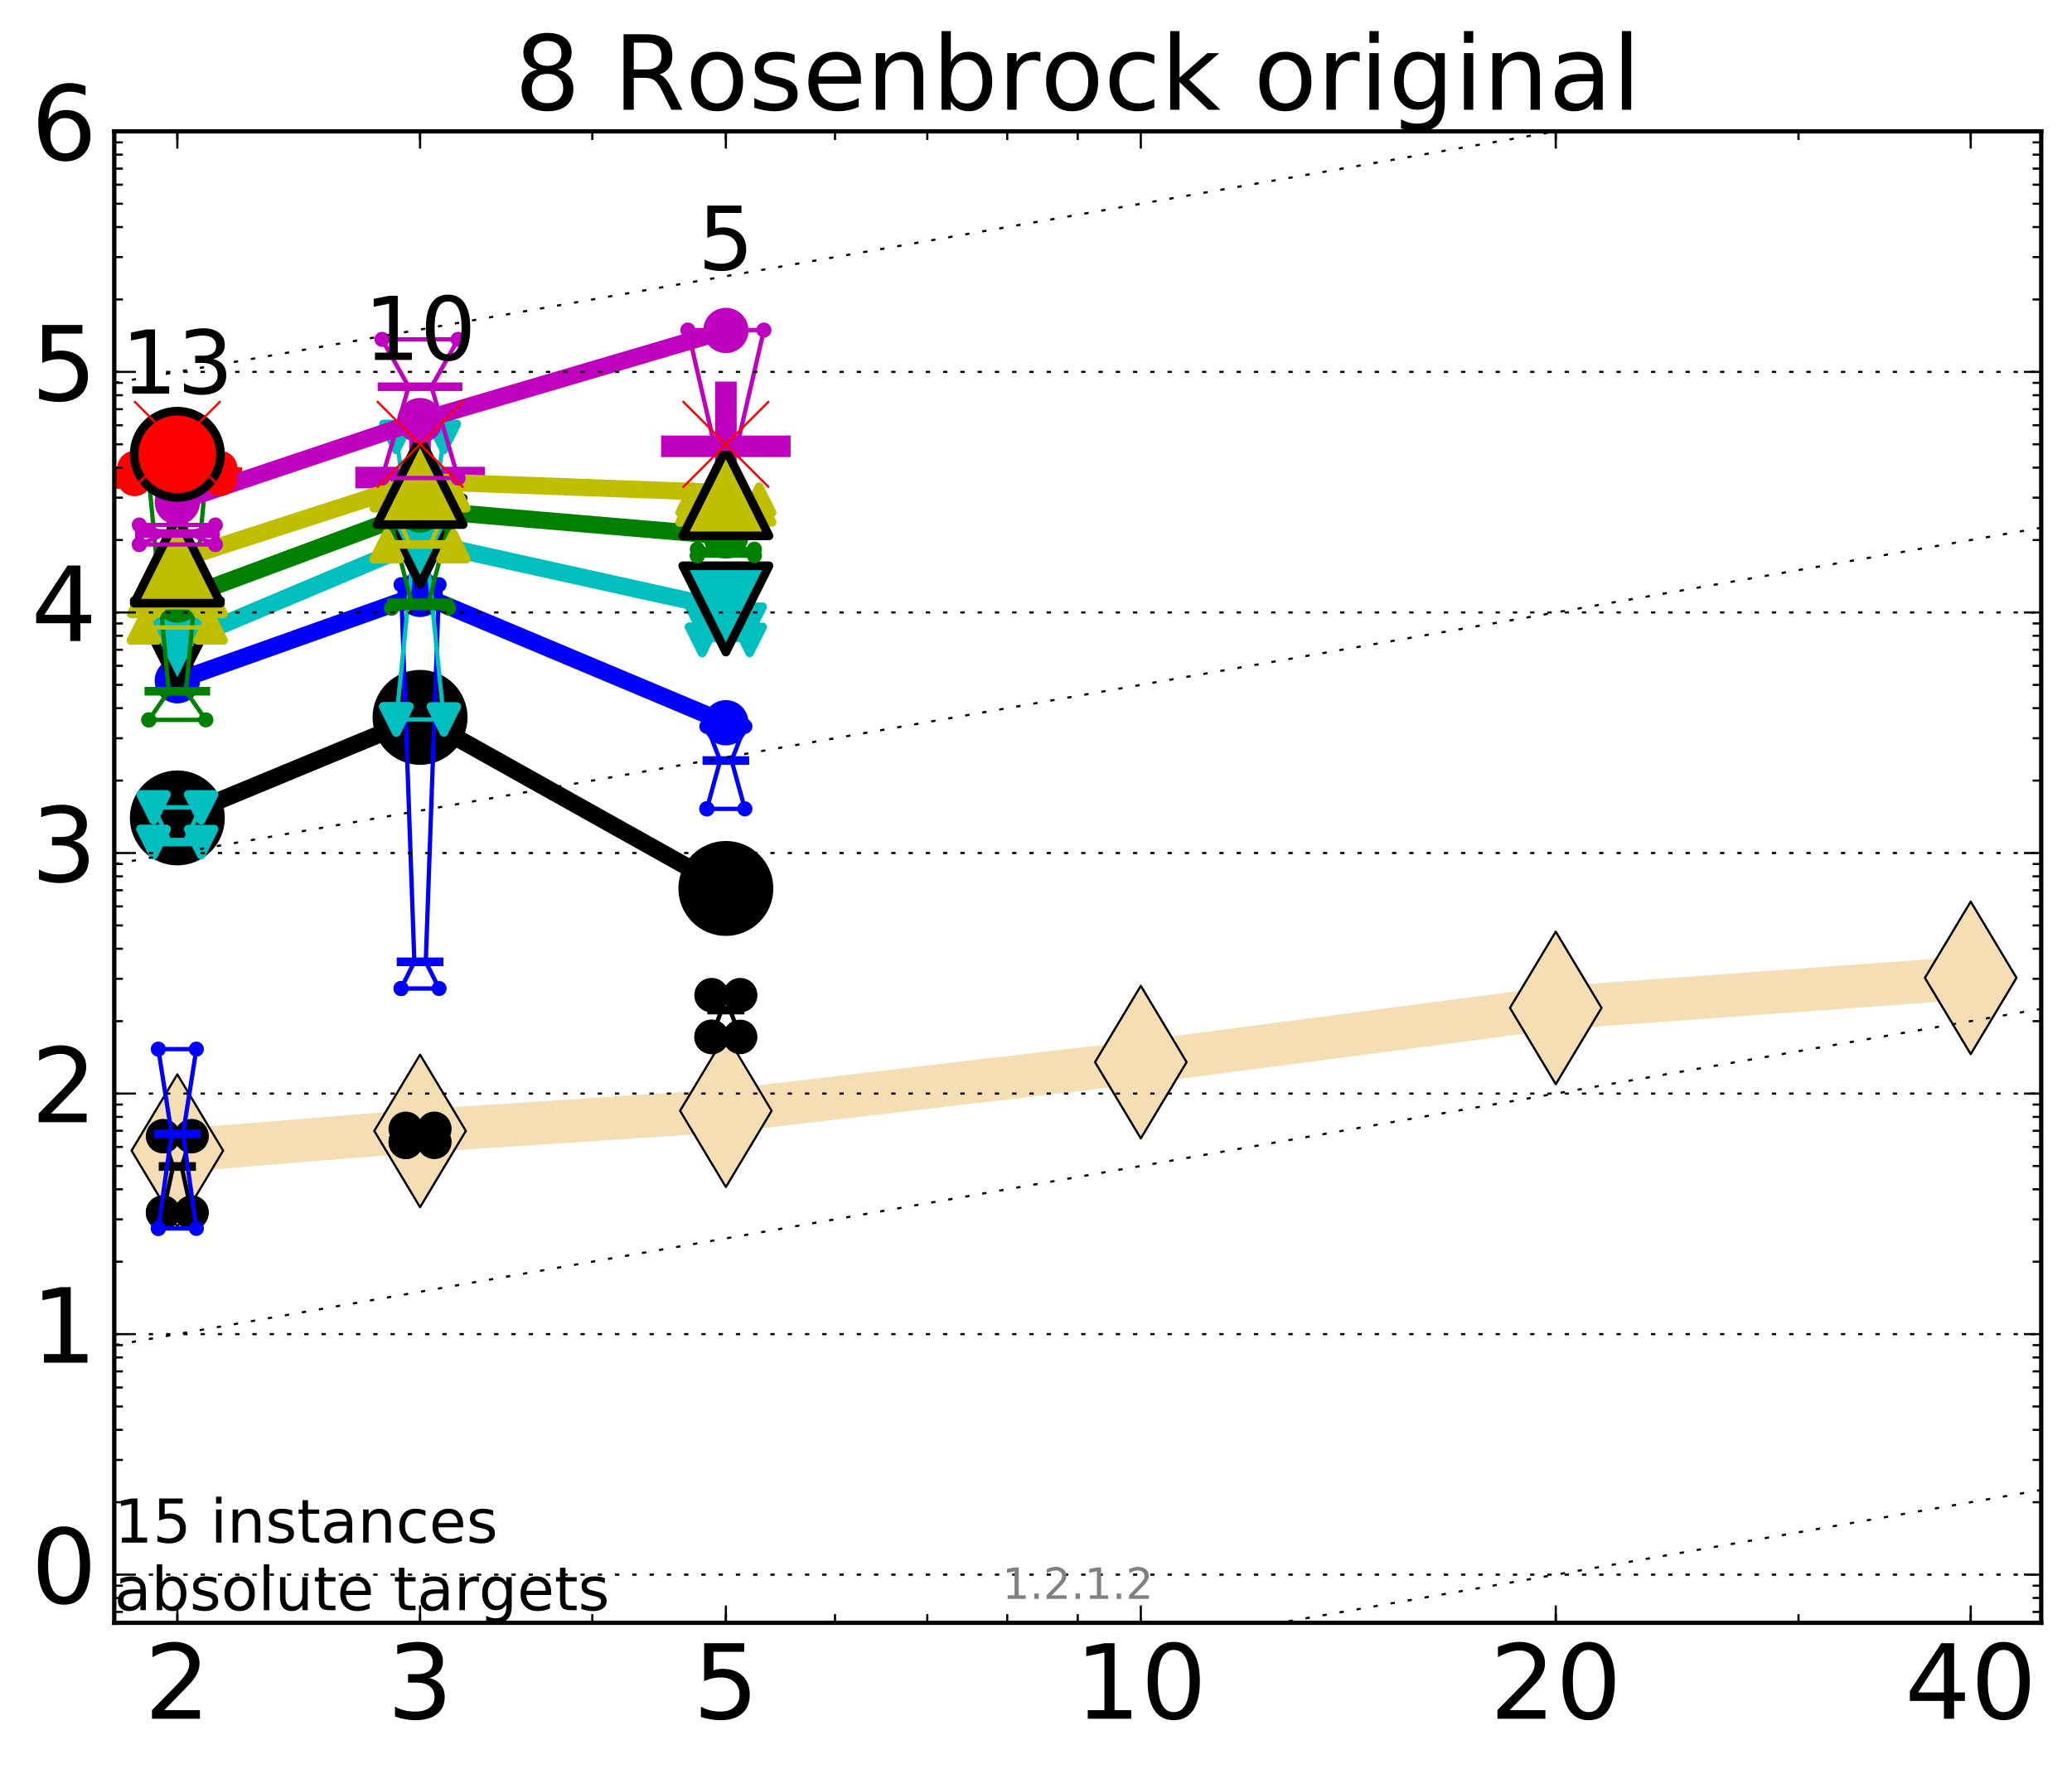 <?xml version="1.0" encoding="utf-8" standalone="no"?>
<!DOCTYPE svg PUBLIC "-//W3C//DTD SVG 1.1//EN"
  "http://www.w3.org/Graphics/SVG/1.1/DTD/svg11.dtd">
<!-- Created with matplotlib (http://matplotlib.org/) -->
<svg height="410pt" version="1.1" viewBox="0 0 480 410" width="480pt" xmlns="http://www.w3.org/2000/svg" xmlns:xlink="http://www.w3.org/1999/xlink">
 <defs>
  <style type="text/css">
*{stroke-linecap:butt;stroke-linejoin:round;stroke-miterlimit:100000;}
  </style>
 </defs>
 <g id="figure_1">
  <g id="patch_1">
   <path d="M 0 410.464 
L 480.07 410.464 
L 480.07 0 
L 0 0 
z
" style="fill:#ffffff;"/>
  </g>
  <g id="axes_1">
   <g id="patch_2">
    <path d="M 26.47 376.036 
L 472.87 376.036 
L 472.87 30.436 
L 26.47 30.436 
z
" style="fill:#ffffff;"/>
   </g>
   <g id="line2d_1">
    <path clip-path="url(#p0a20248371)" d="M 41.082 266.633 
L 97.312 262.062 
L 168.155 257.392 
L 264.282 246.119 
L 360.409 233.559 
L 456.536 226.592 
" style="fill:none;stroke:#f5deb3;stroke-linecap:square;stroke-width:10.0;"/>
    <defs>
     <path d="M -0 17.678 
L 10.607 0 
L 0 -17.678 
L -10.607 -0 
z
" id="me53de5cbc7" style="stroke:#000000;stroke-linejoin:miter;stroke-width:0.5;"/>
    </defs>
    <g clip-path="url(#p0a20248371)">
     <use style="fill:#f5deb3;stroke:#000000;stroke-linejoin:miter;stroke-width:0.5;" x="41.082" xlink:href="#me53de5cbc7" y="266.633"/>
     <use style="fill:#f5deb3;stroke:#000000;stroke-linejoin:miter;stroke-width:0.5;" x="97.312" xlink:href="#me53de5cbc7" y="262.062"/>
     <use style="fill:#f5deb3;stroke:#000000;stroke-linejoin:miter;stroke-width:0.5;" x="168.155" xlink:href="#me53de5cbc7" y="257.392"/>
     <use style="fill:#f5deb3;stroke:#000000;stroke-linejoin:miter;stroke-width:0.5;" x="264.282" xlink:href="#me53de5cbc7" y="246.119"/>
     <use style="fill:#f5deb3;stroke:#000000;stroke-linejoin:miter;stroke-width:0.5;" x="360.409" xlink:href="#me53de5cbc7" y="233.559"/>
     <use style="fill:#f5deb3;stroke:#000000;stroke-linejoin:miter;stroke-width:0.5;" x="456.536" xlink:href="#me53de5cbc7" y="226.592"/>
    </g>
   </g>
   <g id="line2d_2">
    <defs>
     <path d="M -15 0 
L 15 0 
M 0 15 
L 0 -15 
" id="m53b72811ca" style="stroke:#ff0000;stroke-width:5.0;"/>
    </defs>
    <g clip-path="url(#p0a20248371)">
     <use style="fill:#ff0000;stroke:#ff0000;stroke-width:5.0;" x="41.082" xlink:href="#m53b72811ca" y="110.772"/>
    </g>
   </g>
   <g id="line2d_3">
    <defs>
     <path d="M -15 0 
L 15 0 
M 0 15 
L 0 -15 
" id="m3ab27b1faa" style="stroke:#bf00bf;stroke-width:5.0;"/>
    </defs>
    <g clip-path="url(#p0a20248371)">
     <use style="fill:#bf00bf;stroke:#bf00bf;stroke-width:5.0;" x="97.312" xlink:href="#m3ab27b1faa" y="110.658"/>
    </g>
   </g>
   <g id="line2d_4">
    <g clip-path="url(#p0a20248371)">
     <use style="fill:#bf00bf;stroke:#bf00bf;stroke-width:5.0;" x="168.155" xlink:href="#m3ab27b1faa" y="103.425"/>
    </g>
   </g>
   <g id="line2d_5">
    <path clip-path="url(#p0a20248371)" d="M 37.777 280.988 
L 40.09 270.305 
L 37.777 263.28 
L 44.386 263.28 
L 42.073 270.305 
L 44.386 280.988 
L 37.777 280.988 
" style="fill:none;stroke:#000000;stroke-linecap:square;"/>
   </g>
   <g id="line2d_6">
    <path clip-path="url(#p0a20248371)" d="M 37.777 280.988 
L 44.386 280.988 
L 44.386 263.28 
L 37.777 263.28 
L 37.777 280.988 
" style="fill:none;"/>
    <defs>
     <path d="M 0 3 
C 0.796 3 1.559 2.684 2.121 2.121 
C 2.684 1.559 3 0.796 3 0 
C 3 -0.796 2.684 -1.559 2.121 -2.121 
C 1.559 -2.684 0.796 -3 0 -3 
C -0.796 -3 -1.559 -2.684 -2.121 -2.121 
C -2.684 -1.559 -3 -0.796 -3 0 
C -3 0.796 -2.684 1.559 -2.121 2.121 
C -1.559 2.684 -0.796 3 0 3 
z
" id="m5330efe904" style="stroke:#000000;stroke-width:2.0;"/>
    </defs>
    <g clip-path="url(#p0a20248371)">
     <use style="stroke:#000000;stroke-width:2.0;" x="37.777" xlink:href="#m5330efe904" y="280.988"/>
     <use style="stroke:#000000;stroke-width:2.0;" x="44.386" xlink:href="#m5330efe904" y="280.988"/>
     <use style="stroke:#000000;stroke-width:2.0;" x="44.386" xlink:href="#m5330efe904" y="263.28"/>
     <use style="stroke:#000000;stroke-width:2.0;" x="37.777" xlink:href="#m5330efe904" y="263.28"/>
     <use style="stroke:#000000;stroke-width:2.0;" x="37.777" xlink:href="#m5330efe904" y="280.988"/>
    </g>
   </g>
   <g id="line2d_7">
    <path clip-path="url(#p0a20248371)" d="M 37.777 270.305 
L 44.386 270.305 
" style="fill:none;stroke:#000000;stroke-linecap:square;stroke-width:2.0;"/>
   </g>
   <g id="line2d_8">
    <path clip-path="url(#p0a20248371)" d="M 94.008 264.589 
L 96.321 261.809 
L 94.008 261.582 
L 100.617 261.582 
L 98.304 261.809 
L 100.617 264.589 
L 94.008 264.589 
" style="fill:none;stroke:#000000;stroke-linecap:square;"/>
   </g>
   <g id="line2d_9">
    <path clip-path="url(#p0a20248371)" d="M 94.008 264.589 
L 100.617 264.589 
L 100.617 261.582 
L 94.008 261.582 
L 94.008 264.589 
" style="fill:none;"/>
    <g clip-path="url(#p0a20248371)">
     <use style="stroke:#000000;stroke-width:2.0;" x="94.008" xlink:href="#m5330efe904" y="264.589"/>
     <use style="stroke:#000000;stroke-width:2.0;" x="100.617" xlink:href="#m5330efe904" y="264.589"/>
     <use style="stroke:#000000;stroke-width:2.0;" x="100.617" xlink:href="#m5330efe904" y="261.582"/>
     <use style="stroke:#000000;stroke-width:2.0;" x="94.008" xlink:href="#m5330efe904" y="261.582"/>
     <use style="stroke:#000000;stroke-width:2.0;" x="94.008" xlink:href="#m5330efe904" y="264.589"/>
    </g>
   </g>
   <g id="line2d_10">
    <path clip-path="url(#p0a20248371)" d="M 94.008 261.809 
L 100.617 261.809 
" style="fill:none;stroke:#000000;stroke-linecap:square;stroke-width:2.0;"/>
   </g>
   <g id="line2d_11">
    <path clip-path="url(#p0a20248371)" d="M 164.85 240.275 
L 167.163 234.054 
L 164.85 230.61 
L 171.459 230.61 
L 169.146 234.054 
L 171.459 240.275 
L 164.85 240.275 
" style="fill:none;stroke:#000000;stroke-linecap:square;"/>
   </g>
   <g id="line2d_12">
    <path clip-path="url(#p0a20248371)" d="M 164.85 240.275 
L 171.459 240.275 
L 171.459 230.61 
L 164.85 230.61 
L 164.85 240.275 
" style="fill:none;"/>
    <g clip-path="url(#p0a20248371)">
     <use style="stroke:#000000;stroke-width:2.0;" x="164.85" xlink:href="#m5330efe904" y="240.275"/>
     <use style="stroke:#000000;stroke-width:2.0;" x="171.459" xlink:href="#m5330efe904" y="240.275"/>
     <use style="stroke:#000000;stroke-width:2.0;" x="171.459" xlink:href="#m5330efe904" y="230.61"/>
     <use style="stroke:#000000;stroke-width:2.0;" x="164.85" xlink:href="#m5330efe904" y="230.61"/>
     <use style="stroke:#000000;stroke-width:2.0;" x="164.85" xlink:href="#m5330efe904" y="240.275"/>
    </g>
   </g>
   <g id="line2d_13">
    <path clip-path="url(#p0a20248371)" d="M 164.85 234.054 
L 171.459 234.054 
" style="fill:none;stroke:#000000;stroke-linecap:square;stroke-width:2.0;"/>
   </g>
   <g id="line2d_14">
    <path clip-path="url(#p0a20248371)" d="M 41.082 189.528 
L 97.312 166.231 
" style="fill:none;stroke:#000000;stroke-linecap:square;stroke-width:4.0;"/>
   </g>
   <g id="line2d_15">
    <path clip-path="url(#p0a20248371)" d="M 97.312 166.231 
L 168.155 205.876 
" style="fill:none;stroke:#000000;stroke-linecap:square;stroke-width:4.0;"/>
   </g>
   <g id="line2d_16">
    <path clip-path="url(#p0a20248371)" d="M 41.082 189.528 
L 97.312 166.231 
L 168.155 205.876 
" style="fill:none;"/>
    <defs>
     <path d="M 0 10 
C 2.652 10 5.196 8.946 7.071 7.071 
C 8.946 5.196 10 2.652 10 0 
C 10 -2.652 8.946 -5.196 7.071 -7.071 
C 5.196 -8.946 2.652 -10 0 -10 
C -2.652 -10 -5.196 -8.946 -7.071 -7.071 
C -8.946 -5.196 -10 -2.652 -10 0 
C -10 2.652 -8.946 5.196 -7.071 7.071 
C -5.196 8.946 -2.652 10 0 10 
z
" id="m9c7c8b3570" style="stroke:#000000;stroke-width:2.0;"/>
    </defs>
    <g clip-path="url(#p0a20248371)">
     <use style="stroke:#000000;stroke-width:2.0;" x="41.082" xlink:href="#m9c7c8b3570" y="189.528"/>
     <use style="stroke:#000000;stroke-width:2.0;" x="97.312" xlink:href="#m9c7c8b3570" y="166.231"/>
     <use style="stroke:#000000;stroke-width:2.0;" x="168.155" xlink:href="#m9c7c8b3570" y="205.876"/>
    </g>
   </g>
   <g id="line2d_17">
    <path clip-path="url(#p0a20248371)" d="M 36.676 284.657 
L 39.76 262.74 
L 36.676 243.109 
L 45.488 243.109 
L 42.403 262.74 
L 45.488 284.657 
L 36.676 284.657 
" style="fill:none;stroke:#0000ff;stroke-linecap:square;"/>
   </g>
   <g id="line2d_18">
    <path clip-path="url(#p0a20248371)" d="M 36.676 284.657 
L 45.488 284.657 
L 45.488 243.109 
L 36.676 243.109 
L 36.676 284.657 
" style="fill:none;"/>
    <defs>
     <path d="M 0 1.5 
C 0.398 1.5 0.779 1.342 1.061 1.061 
C 1.342 0.779 1.5 0.398 1.5 0 
C 1.5 -0.398 1.342 -0.779 1.061 -1.061 
C 0.779 -1.342 0.398 -1.5 0 -1.5 
C -0.398 -1.5 -0.779 -1.342 -1.061 -1.061 
C -1.342 -0.779 -1.5 -0.398 -1.5 0 
C -1.5 0.398 -1.342 0.779 -1.061 1.061 
C -0.779 1.342 -0.398 1.5 0 1.5 
z
" id="m6959067b45" style="stroke:#0000ff;stroke-width:0.5;"/>
    </defs>
    <g clip-path="url(#p0a20248371)">
     <use style="fill:#0000ff;stroke:#0000ff;stroke-width:0.5;" x="36.676" xlink:href="#m6959067b45" y="284.657"/>
     <use style="fill:#0000ff;stroke:#0000ff;stroke-width:0.5;" x="45.488" xlink:href="#m6959067b45" y="284.657"/>
     <use style="fill:#0000ff;stroke:#0000ff;stroke-width:0.5;" x="45.488" xlink:href="#m6959067b45" y="243.109"/>
     <use style="fill:#0000ff;stroke:#0000ff;stroke-width:0.5;" x="36.676" xlink:href="#m6959067b45" y="243.109"/>
     <use style="fill:#0000ff;stroke:#0000ff;stroke-width:0.5;" x="36.676" xlink:href="#m6959067b45" y="284.657"/>
    </g>
   </g>
   <g id="line2d_19">
    <path clip-path="url(#p0a20248371)" d="M 36.676 262.74 
L 45.488 262.74 
" style="fill:none;stroke:#0000ff;stroke-linecap:square;stroke-width:2.0;"/>
   </g>
   <g id="line2d_20">
    <path clip-path="url(#p0a20248371)" d="M 92.906 229.062 
L 95.991 222.881 
L 92.906 135.483 
L 101.718 135.483 
L 98.634 222.881 
L 101.718 229.062 
L 92.906 229.062 
" style="fill:none;stroke:#0000ff;stroke-linecap:square;"/>
   </g>
   <g id="line2d_21">
    <path clip-path="url(#p0a20248371)" d="M 92.906 229.062 
L 101.718 229.062 
L 101.718 135.483 
L 92.906 135.483 
L 92.906 229.062 
" style="fill:none;"/>
    <g clip-path="url(#p0a20248371)">
     <use style="fill:#0000ff;stroke:#0000ff;stroke-width:0.5;" x="92.906" xlink:href="#m6959067b45" y="229.062"/>
     <use style="fill:#0000ff;stroke:#0000ff;stroke-width:0.5;" x="101.718" xlink:href="#m6959067b45" y="229.062"/>
     <use style="fill:#0000ff;stroke:#0000ff;stroke-width:0.5;" x="101.718" xlink:href="#m6959067b45" y="135.483"/>
     <use style="fill:#0000ff;stroke:#0000ff;stroke-width:0.5;" x="92.906" xlink:href="#m6959067b45" y="135.483"/>
     <use style="fill:#0000ff;stroke:#0000ff;stroke-width:0.5;" x="92.906" xlink:href="#m6959067b45" y="229.062"/>
    </g>
   </g>
   <g id="line2d_22">
    <path clip-path="url(#p0a20248371)" d="M 92.906 222.881 
L 101.718 222.881 
" style="fill:none;stroke:#0000ff;stroke-linecap:square;stroke-width:2.0;"/>
   </g>
   <g id="line2d_23">
    <path clip-path="url(#p0a20248371)" d="M 163.749 187.427 
L 166.833 176.226 
L 163.749 168.313 
L 172.561 168.313 
L 169.476 176.226 
L 172.561 187.427 
L 163.749 187.427 
" style="fill:none;stroke:#0000ff;stroke-linecap:square;"/>
   </g>
   <g id="line2d_24">
    <path clip-path="url(#p0a20248371)" d="M 163.749 187.427 
L 172.561 187.427 
L 172.561 168.313 
L 163.749 168.313 
L 163.749 187.427 
" style="fill:none;"/>
    <g clip-path="url(#p0a20248371)">
     <use style="fill:#0000ff;stroke:#0000ff;stroke-width:0.5;" x="163.749" xlink:href="#m6959067b45" y="187.427"/>
     <use style="fill:#0000ff;stroke:#0000ff;stroke-width:0.5;" x="172.561" xlink:href="#m6959067b45" y="187.427"/>
     <use style="fill:#0000ff;stroke:#0000ff;stroke-width:0.5;" x="172.561" xlink:href="#m6959067b45" y="168.313"/>
     <use style="fill:#0000ff;stroke:#0000ff;stroke-width:0.5;" x="163.749" xlink:href="#m6959067b45" y="168.313"/>
     <use style="fill:#0000ff;stroke:#0000ff;stroke-width:0.5;" x="163.749" xlink:href="#m6959067b45" y="187.427"/>
    </g>
   </g>
   <g id="line2d_25">
    <path clip-path="url(#p0a20248371)" d="M 163.749 176.226 
L 172.561 176.226 
" style="fill:none;stroke:#0000ff;stroke-linecap:square;stroke-width:2.0;"/>
   </g>
   <g id="line2d_26">
    <path clip-path="url(#p0a20248371)" d="M 41.082 157.74 
L 97.312 137.738 
" style="fill:none;stroke:#0000ff;stroke-linecap:square;stroke-width:4.0;"/>
   </g>
   <g id="line2d_27">
    <path clip-path="url(#p0a20248371)" d="M 97.312 137.738 
L 168.155 167.48 
" style="fill:none;stroke:#0000ff;stroke-linecap:square;stroke-width:4.0;"/>
   </g>
   <g id="line2d_28">
    <path clip-path="url(#p0a20248371)" d="M 41.082 157.74 
L 97.312 137.738 
L 168.155 167.48 
" style="fill:none;"/>
    <defs>
     <path d="M 0 5 
C 1.326 5 2.598 4.473 3.536 3.536 
C 4.473 2.598 5 1.326 5 0 
C 5 -1.326 4.473 -2.598 3.536 -3.536 
C 2.598 -4.473 1.326 -5 0 -5 
C -1.326 -5 -2.598 -4.473 -3.536 -3.536 
C -4.473 -2.598 -5 -1.326 -5 0 
C -5 1.326 -4.473 2.598 -3.536 3.536 
C -2.598 4.473 -1.326 5 0 5 
z
" id="m05bcc85700" style="stroke:#0000ff;stroke-width:0.5;"/>
    </defs>
    <g clip-path="url(#p0a20248371)">
     <use style="fill:#0000ff;stroke:#0000ff;stroke-width:0.5;" x="41.082" xlink:href="#m05bcc85700" y="157.74"/>
     <use style="fill:#0000ff;stroke:#0000ff;stroke-width:0.5;" x="97.312" xlink:href="#m05bcc85700" y="137.738"/>
     <use style="fill:#0000ff;stroke:#0000ff;stroke-width:0.5;" x="168.155" xlink:href="#m05bcc85700" y="167.48"/>
    </g>
   </g>
   <g id="line2d_29">
    <path clip-path="url(#p0a20248371)" d="M 35.574 195.125 
L 39.429 195.125 
L 35.574 187.076 
L 46.589 187.076 
L 42.734 195.125 
L 46.589 195.125 
L 35.574 195.125 
" style="fill:none;stroke:#00bfbf;stroke-linecap:square;"/>
   </g>
   <g id="line2d_30">
    <path clip-path="url(#p0a20248371)" d="M 35.574 195.125 
L 46.589 195.125 
L 46.589 187.076 
L 35.574 187.076 
L 35.574 195.125 
" style="fill:none;"/>
    <defs>
     <path d="M -0 3 
L 3 -3 
L -3 -3 
z
" id="m821847d67e" style="stroke:#00bfbf;stroke-linejoin:miter;stroke-width:2.0;"/>
    </defs>
    <g clip-path="url(#p0a20248371)">
     <use style="fill:#00bfbf;stroke:#00bfbf;stroke-linejoin:miter;stroke-width:2.0;" x="35.574" xlink:href="#m821847d67e" y="195.125"/>
     <use style="fill:#00bfbf;stroke:#00bfbf;stroke-linejoin:miter;stroke-width:2.0;" x="46.589" xlink:href="#m821847d67e" y="195.125"/>
     <use style="fill:#00bfbf;stroke:#00bfbf;stroke-linejoin:miter;stroke-width:2.0;" x="46.589" xlink:href="#m821847d67e" y="187.076"/>
     <use style="fill:#00bfbf;stroke:#00bfbf;stroke-linejoin:miter;stroke-width:2.0;" x="35.574" xlink:href="#m821847d67e" y="187.076"/>
     <use style="fill:#00bfbf;stroke:#00bfbf;stroke-linejoin:miter;stroke-width:2.0;" x="35.574" xlink:href="#m821847d67e" y="195.125"/>
    </g>
   </g>
   <g id="line2d_31">
    <path clip-path="url(#p0a20248371)" d="M 35.574 195.125 
L 46.589 195.125 
" style="fill:none;stroke:#00bfbf;stroke-linecap:square;stroke-width:2.0;"/>
   </g>
   <g id="line2d_32">
    <path clip-path="url(#p0a20248371)" d="M 91.805 166.704 
L 95.66 128.719 
L 91.805 101.242 
L 102.82 101.242 
L 98.965 128.719 
L 102.82 166.704 
L 91.805 166.704 
" style="fill:none;stroke:#00bfbf;stroke-linecap:square;"/>
   </g>
   <g id="line2d_33">
    <path clip-path="url(#p0a20248371)" d="M 91.805 166.704 
L 102.82 166.704 
L 102.82 101.242 
L 91.805 101.242 
L 91.805 166.704 
" style="fill:none;"/>
    <g clip-path="url(#p0a20248371)">
     <use style="fill:#00bfbf;stroke:#00bfbf;stroke-linejoin:miter;stroke-width:2.0;" x="91.805" xlink:href="#m821847d67e" y="166.704"/>
     <use style="fill:#00bfbf;stroke:#00bfbf;stroke-linejoin:miter;stroke-width:2.0;" x="102.82" xlink:href="#m821847d67e" y="166.704"/>
     <use style="fill:#00bfbf;stroke:#00bfbf;stroke-linejoin:miter;stroke-width:2.0;" x="102.82" xlink:href="#m821847d67e" y="101.242"/>
     <use style="fill:#00bfbf;stroke:#00bfbf;stroke-linejoin:miter;stroke-width:2.0;" x="91.805" xlink:href="#m821847d67e" y="101.242"/>
     <use style="fill:#00bfbf;stroke:#00bfbf;stroke-linejoin:miter;stroke-width:2.0;" x="91.805" xlink:href="#m821847d67e" y="166.704"/>
    </g>
   </g>
   <g id="line2d_34">
    <path clip-path="url(#p0a20248371)" d="M 91.805 128.719 
L 102.82 128.719 
" style="fill:none;stroke:#00bfbf;stroke-linecap:square;stroke-width:2.0;"/>
   </g>
   <g id="line2d_35">
    <path clip-path="url(#p0a20248371)" d="M 162.647 148.27 
L 166.502 147.127 
L 162.647 143.61 
L 173.662 143.61 
L 169.807 147.127 
L 173.662 148.27 
L 162.647 148.27 
" style="fill:none;stroke:#00bfbf;stroke-linecap:square;"/>
   </g>
   <g id="line2d_36">
    <path clip-path="url(#p0a20248371)" d="M 162.647 148.27 
L 173.662 148.27 
L 173.662 143.61 
L 162.647 143.61 
L 162.647 148.27 
" style="fill:none;"/>
    <g clip-path="url(#p0a20248371)">
     <use style="fill:#00bfbf;stroke:#00bfbf;stroke-linejoin:miter;stroke-width:2.0;" x="162.647" xlink:href="#m821847d67e" y="148.27"/>
     <use style="fill:#00bfbf;stroke:#00bfbf;stroke-linejoin:miter;stroke-width:2.0;" x="173.662" xlink:href="#m821847d67e" y="148.27"/>
     <use style="fill:#00bfbf;stroke:#00bfbf;stroke-linejoin:miter;stroke-width:2.0;" x="173.662" xlink:href="#m821847d67e" y="143.61"/>
     <use style="fill:#00bfbf;stroke:#00bfbf;stroke-linejoin:miter;stroke-width:2.0;" x="162.647" xlink:href="#m821847d67e" y="143.61"/>
     <use style="fill:#00bfbf;stroke:#00bfbf;stroke-linejoin:miter;stroke-width:2.0;" x="162.647" xlink:href="#m821847d67e" y="148.27"/>
    </g>
   </g>
   <g id="line2d_37">
    <path clip-path="url(#p0a20248371)" d="M 162.647 147.127 
L 173.662 147.127 
" style="fill:none;stroke:#00bfbf;stroke-linecap:square;stroke-width:2.0;"/>
   </g>
   <g id="line2d_38">
    <path clip-path="url(#p0a20248371)" d="M 41.082 149.18 
L 97.312 125.435 
" style="fill:none;stroke:#00bfbf;stroke-linecap:square;stroke-width:4.0;"/>
   </g>
   <g id="line2d_39">
    <path clip-path="url(#p0a20248371)" d="M 97.312 125.435 
L 168.155 141.105 
" style="fill:none;stroke:#00bfbf;stroke-linecap:square;stroke-width:4.0;"/>
   </g>
   <g id="line2d_40">
    <path clip-path="url(#p0a20248371)" d="M 41.082 149.18 
L 97.312 125.435 
L 168.155 141.105 
" style="fill:none;"/>
    <defs>
     <path d="M -0 10 
L 10 -10 
L -10 -10 
z
" id="m5038f7ac98" style="stroke:#000000;stroke-linejoin:miter;stroke-width:2.0;"/>
    </defs>
    <g clip-path="url(#p0a20248371)">
     <use style="fill:#00bfbf;stroke:#000000;stroke-linejoin:miter;stroke-width:2.0;" x="41.082" xlink:href="#m5038f7ac98" y="149.18"/>
     <use style="fill:#00bfbf;stroke:#000000;stroke-linejoin:miter;stroke-width:2.0;" x="97.312" xlink:href="#m5038f7ac98" y="125.435"/>
     <use style="fill:#00bfbf;stroke:#000000;stroke-linejoin:miter;stroke-width:2.0;" x="168.155" xlink:href="#m5038f7ac98" y="141.105"/>
    </g>
   </g>
   <g id="line2d_41">
    <path clip-path="url(#p0a20248371)" d="M 34.473 166.815 
L 39.099 160.172 
L 34.473 110.721 
L 47.691 110.721 
L 43.064 160.172 
L 47.691 166.815 
L 34.473 166.815 
" style="fill:none;stroke:#008000;stroke-linecap:square;"/>
   </g>
   <g id="line2d_42">
    <path clip-path="url(#p0a20248371)" d="M 34.473 166.815 
L 47.691 166.815 
L 47.691 110.721 
L 34.473 110.721 
L 34.473 166.815 
" style="fill:none;"/>
    <defs>
     <path d="M 0 1.5 
C 0.398 1.5 0.779 1.342 1.061 1.061 
C 1.342 0.779 1.5 0.398 1.5 0 
C 1.5 -0.398 1.342 -0.779 1.061 -1.061 
C 0.779 -1.342 0.398 -1.5 0 -1.5 
C -0.398 -1.5 -0.779 -1.342 -1.061 -1.061 
C -1.342 -0.779 -1.5 -0.398 -1.5 0 
C -1.5 0.398 -1.342 0.779 -1.061 1.061 
C -0.779 1.342 -0.398 1.5 0 1.5 
z
" id="md7e27eaa5a" style="stroke:#008000;stroke-width:0.5;"/>
    </defs>
    <g clip-path="url(#p0a20248371)">
     <use style="fill:#008000;stroke:#008000;stroke-width:0.5;" x="34.473" xlink:href="#md7e27eaa5a" y="166.815"/>
     <use style="fill:#008000;stroke:#008000;stroke-width:0.5;" x="47.691" xlink:href="#md7e27eaa5a" y="166.815"/>
     <use style="fill:#008000;stroke:#008000;stroke-width:0.5;" x="47.691" xlink:href="#md7e27eaa5a" y="110.721"/>
     <use style="fill:#008000;stroke:#008000;stroke-width:0.5;" x="34.473" xlink:href="#md7e27eaa5a" y="110.721"/>
     <use style="fill:#008000;stroke:#008000;stroke-width:0.5;" x="34.473" xlink:href="#md7e27eaa5a" y="166.815"/>
    </g>
   </g>
   <g id="line2d_43">
    <path clip-path="url(#p0a20248371)" d="M 34.473 160.172 
L 47.691 160.172 
" style="fill:none;stroke:#008000;stroke-linecap:square;stroke-width:2.0;"/>
   </g>
   <g id="line2d_44">
    <path clip-path="url(#p0a20248371)" d="M 90.703 140.893 
L 95.33 139.675 
L 90.703 121.575 
L 103.921 121.575 
L 99.295 139.675 
L 103.921 140.893 
L 90.703 140.893 
" style="fill:none;stroke:#008000;stroke-linecap:square;"/>
   </g>
   <g id="line2d_45">
    <path clip-path="url(#p0a20248371)" d="M 90.703 140.893 
L 103.921 140.893 
L 103.921 121.575 
L 90.703 121.575 
L 90.703 140.893 
" style="fill:none;"/>
    <g clip-path="url(#p0a20248371)">
     <use style="fill:#008000;stroke:#008000;stroke-width:0.5;" x="90.703" xlink:href="#md7e27eaa5a" y="140.893"/>
     <use style="fill:#008000;stroke:#008000;stroke-width:0.5;" x="103.921" xlink:href="#md7e27eaa5a" y="140.893"/>
     <use style="fill:#008000;stroke:#008000;stroke-width:0.5;" x="103.921" xlink:href="#md7e27eaa5a" y="121.575"/>
     <use style="fill:#008000;stroke:#008000;stroke-width:0.5;" x="90.703" xlink:href="#md7e27eaa5a" y="121.575"/>
     <use style="fill:#008000;stroke:#008000;stroke-width:0.5;" x="90.703" xlink:href="#md7e27eaa5a" y="140.893"/>
    </g>
   </g>
   <g id="line2d_46">
    <path clip-path="url(#p0a20248371)" d="M 90.703 139.675 
L 103.921 139.675 
" style="fill:none;stroke:#008000;stroke-linecap:square;stroke-width:2.0;"/>
   </g>
   <g id="line2d_47">
    <path clip-path="url(#p0a20248371)" d="M 161.546 128.773 
L 166.172 128.091 
L 161.546 127.251 
L 174.763 127.251 
L 170.137 128.091 
L 174.763 128.773 
L 161.546 128.773 
" style="fill:none;stroke:#008000;stroke-linecap:square;"/>
   </g>
   <g id="line2d_48">
    <path clip-path="url(#p0a20248371)" d="M 161.546 128.773 
L 174.763 128.773 
L 174.763 127.251 
L 161.546 127.251 
L 161.546 128.773 
" style="fill:none;"/>
    <g clip-path="url(#p0a20248371)">
     <use style="fill:#008000;stroke:#008000;stroke-width:0.5;" x="161.546" xlink:href="#md7e27eaa5a" y="128.773"/>
     <use style="fill:#008000;stroke:#008000;stroke-width:0.5;" x="174.763" xlink:href="#md7e27eaa5a" y="128.773"/>
     <use style="fill:#008000;stroke:#008000;stroke-width:0.5;" x="174.763" xlink:href="#md7e27eaa5a" y="127.251"/>
     <use style="fill:#008000;stroke:#008000;stroke-width:0.5;" x="161.546" xlink:href="#md7e27eaa5a" y="127.251"/>
     <use style="fill:#008000;stroke:#008000;stroke-width:0.5;" x="161.546" xlink:href="#md7e27eaa5a" y="128.773"/>
    </g>
   </g>
   <g id="line2d_49">
    <path clip-path="url(#p0a20248371)" d="M 161.546 128.091 
L 174.763 128.091 
" style="fill:none;stroke:#008000;stroke-linecap:square;stroke-width:2.0;"/>
   </g>
   <g id="line2d_50">
    <path clip-path="url(#p0a20248371)" d="M 41.082 139.054 
L 97.312 118.152 
" style="fill:none;stroke:#008000;stroke-linecap:square;stroke-width:4.0;"/>
   </g>
   <g id="line2d_51">
    <path clip-path="url(#p0a20248371)" d="M 97.312 118.152 
L 168.155 124.197 
" style="fill:none;stroke:#008000;stroke-linecap:square;stroke-width:4.0;"/>
   </g>
   <g id="line2d_52">
    <path clip-path="url(#p0a20248371)" d="M 41.082 139.054 
L 97.312 118.152 
L 168.155 124.197 
" style="fill:none;"/>
    <defs>
     <path d="M 0 5 
C 1.326 5 2.598 4.473 3.536 3.536 
C 4.473 2.598 5 1.326 5 0 
C 5 -1.326 4.473 -2.598 3.536 -3.536 
C 2.598 -4.473 1.326 -5 0 -5 
C -1.326 -5 -2.598 -4.473 -3.536 -3.536 
C -4.473 -2.598 -5 -1.326 -5 0 
C -5 1.326 -4.473 2.598 -3.536 3.536 
C -2.598 4.473 -1.326 5 0 5 
z
" id="me1d58a37e8" style="stroke:#008000;stroke-width:0.5;"/>
    </defs>
    <g clip-path="url(#p0a20248371)">
     <use style="fill:#008000;stroke:#008000;stroke-width:0.5;" x="41.082" xlink:href="#me1d58a37e8" y="139.054"/>
     <use style="fill:#008000;stroke:#008000;stroke-width:0.5;" x="97.312" xlink:href="#me1d58a37e8" y="118.152"/>
     <use style="fill:#008000;stroke:#008000;stroke-width:0.5;" x="168.155" xlink:href="#me1d58a37e8" y="124.197"/>
    </g>
   </g>
   <g id="line2d_53">
    <path clip-path="url(#p0a20248371)" d="M 33.371 145.395 
L 38.768 140.233 
L 33.371 139.247 
L 48.792 139.247 
L 43.395 140.233 
L 48.792 145.395 
L 33.371 145.395 
" style="fill:none;stroke:#bfbf00;stroke-linecap:square;"/>
   </g>
   <g id="line2d_54">
    <path clip-path="url(#p0a20248371)" d="M 33.371 145.395 
L 48.792 145.395 
L 48.792 139.247 
L 33.371 139.247 
L 33.371 145.395 
" style="fill:none;"/>
    <defs>
     <path d="M 0 -3 
L -3 3 
L 3 3 
z
" id="mb91f571358" style="stroke:#bfbf00;stroke-linejoin:miter;stroke-width:2.0;"/>
    </defs>
    <g clip-path="url(#p0a20248371)">
     <use style="fill:#bfbf00;stroke:#bfbf00;stroke-linejoin:miter;stroke-width:2.0;" x="33.371" xlink:href="#mb91f571358" y="145.395"/>
     <use style="fill:#bfbf00;stroke:#bfbf00;stroke-linejoin:miter;stroke-width:2.0;" x="48.792" xlink:href="#mb91f571358" y="145.395"/>
     <use style="fill:#bfbf00;stroke:#bfbf00;stroke-linejoin:miter;stroke-width:2.0;" x="48.792" xlink:href="#mb91f571358" y="139.247"/>
     <use style="fill:#bfbf00;stroke:#bfbf00;stroke-linejoin:miter;stroke-width:2.0;" x="33.371" xlink:href="#mb91f571358" y="139.247"/>
     <use style="fill:#bfbf00;stroke:#bfbf00;stroke-linejoin:miter;stroke-width:2.0;" x="33.371" xlink:href="#mb91f571358" y="145.395"/>
    </g>
   </g>
   <g id="line2d_55">
    <path clip-path="url(#p0a20248371)" d="M 33.371 140.233 
L 48.792 140.233 
" style="fill:none;stroke:#bfbf00;stroke-linecap:square;stroke-width:2.0;"/>
   </g>
   <g id="line2d_56">
    <path clip-path="url(#p0a20248371)" d="M 89.602 126.579 
L 94.999 126.152 
L 89.602 114.753 
L 105.023 114.753 
L 99.625 126.152 
L 105.023 126.579 
L 89.602 126.579 
" style="fill:none;stroke:#bfbf00;stroke-linecap:square;"/>
   </g>
   <g id="line2d_57">
    <path clip-path="url(#p0a20248371)" d="M 89.602 126.579 
L 105.023 126.579 
L 105.023 114.753 
L 89.602 114.753 
L 89.602 126.579 
" style="fill:none;"/>
    <g clip-path="url(#p0a20248371)">
     <use style="fill:#bfbf00;stroke:#bfbf00;stroke-linejoin:miter;stroke-width:2.0;" x="89.602" xlink:href="#mb91f571358" y="126.579"/>
     <use style="fill:#bfbf00;stroke:#bfbf00;stroke-linejoin:miter;stroke-width:2.0;" x="105.023" xlink:href="#mb91f571358" y="126.579"/>
     <use style="fill:#bfbf00;stroke:#bfbf00;stroke-linejoin:miter;stroke-width:2.0;" x="105.023" xlink:href="#mb91f571358" y="114.753"/>
     <use style="fill:#bfbf00;stroke:#bfbf00;stroke-linejoin:miter;stroke-width:2.0;" x="89.602" xlink:href="#mb91f571358" y="114.753"/>
     <use style="fill:#bfbf00;stroke:#bfbf00;stroke-linejoin:miter;stroke-width:2.0;" x="89.602" xlink:href="#mb91f571358" y="126.579"/>
    </g>
   </g>
   <g id="line2d_58">
    <path clip-path="url(#p0a20248371)" d="M 89.602 126.152 
L 105.023 126.152 
" style="fill:none;stroke:#bfbf00;stroke-linecap:square;stroke-width:2.0;"/>
   </g>
   <g id="line2d_59">
    <path clip-path="url(#p0a20248371)" d="M 160.444 118.025 
L 165.841 116.589 
L 160.444 115.784 
L 175.865 115.784 
L 170.468 116.589 
L 175.865 118.025 
L 160.444 118.025 
" style="fill:none;stroke:#bfbf00;stroke-linecap:square;"/>
   </g>
   <g id="line2d_60">
    <path clip-path="url(#p0a20248371)" d="M 160.444 118.025 
L 175.865 118.025 
L 175.865 115.784 
L 160.444 115.784 
L 160.444 118.025 
" style="fill:none;"/>
    <g clip-path="url(#p0a20248371)">
     <use style="fill:#bfbf00;stroke:#bfbf00;stroke-linejoin:miter;stroke-width:2.0;" x="160.444" xlink:href="#mb91f571358" y="118.025"/>
     <use style="fill:#bfbf00;stroke:#bfbf00;stroke-linejoin:miter;stroke-width:2.0;" x="175.865" xlink:href="#mb91f571358" y="118.025"/>
     <use style="fill:#bfbf00;stroke:#bfbf00;stroke-linejoin:miter;stroke-width:2.0;" x="175.865" xlink:href="#mb91f571358" y="115.784"/>
     <use style="fill:#bfbf00;stroke:#bfbf00;stroke-linejoin:miter;stroke-width:2.0;" x="160.444" xlink:href="#mb91f571358" y="115.784"/>
     <use style="fill:#bfbf00;stroke:#bfbf00;stroke-linejoin:miter;stroke-width:2.0;" x="160.444" xlink:href="#mb91f571358" y="118.025"/>
    </g>
   </g>
   <g id="line2d_61">
    <path clip-path="url(#p0a20248371)" d="M 160.444 116.589 
L 175.865 116.589 
" style="fill:none;stroke:#bfbf00;stroke-linecap:square;stroke-width:2.0;"/>
   </g>
   <g id="line2d_62">
    <path clip-path="url(#p0a20248371)" d="M 41.082 129.769 
L 97.312 111.56 
" style="fill:none;stroke:#bfbf00;stroke-linecap:square;stroke-width:4.0;"/>
   </g>
   <g id="line2d_63">
    <path clip-path="url(#p0a20248371)" d="M 97.312 111.56 
L 168.155 114.173 
" style="fill:none;stroke:#bfbf00;stroke-linecap:square;stroke-width:4.0;"/>
   </g>
   <g id="line2d_64">
    <path clip-path="url(#p0a20248371)" d="M 41.082 129.769 
L 97.312 111.56 
L 168.155 114.173 
" style="fill:none;"/>
    <defs>
     <path d="M 0 -10 
L -10 10 
L 10 10 
z
" id="m0896d0dde5" style="stroke:#000000;stroke-linejoin:miter;stroke-width:2.0;"/>
    </defs>
    <g clip-path="url(#p0a20248371)">
     <use style="fill:#bfbf00;stroke:#000000;stroke-linejoin:miter;stroke-width:2.0;" x="41.082" xlink:href="#m0896d0dde5" y="129.769"/>
     <use style="fill:#bfbf00;stroke:#000000;stroke-linejoin:miter;stroke-width:2.0;" x="97.312" xlink:href="#m0896d0dde5" y="111.56"/>
     <use style="fill:#bfbf00;stroke:#000000;stroke-linejoin:miter;stroke-width:2.0;" x="168.155" xlink:href="#m0896d0dde5" y="114.173"/>
    </g>
   </g>
   <g id="line2d_65">
    <path clip-path="url(#p0a20248371)" d="M 32.27 126.173 
L 38.438 123.614 
L 32.27 121.649 
L 49.893 121.649 
L 43.725 123.614 
L 49.893 126.173 
L 32.27 126.173 
" style="fill:none;stroke:#bf00bf;stroke-linecap:square;"/>
   </g>
   <g id="line2d_66">
    <path clip-path="url(#p0a20248371)" d="M 32.27 126.173 
L 49.893 126.173 
L 49.893 121.649 
L 32.27 121.649 
L 32.27 126.173 
" style="fill:none;"/>
    <defs>
     <path d="M 0 1.5 
C 0.398 1.5 0.779 1.342 1.061 1.061 
C 1.342 0.779 1.5 0.398 1.5 0 
C 1.5 -0.398 1.342 -0.779 1.061 -1.061 
C 0.779 -1.342 0.398 -1.5 0 -1.5 
C -0.398 -1.5 -0.779 -1.342 -1.061 -1.061 
C -1.342 -0.779 -1.5 -0.398 -1.5 0 
C -1.5 0.398 -1.342 0.779 -1.061 1.061 
C -0.779 1.342 -0.398 1.5 0 1.5 
z
" id="m845c680adf" style="stroke:#bf00bf;stroke-width:0.5;"/>
    </defs>
    <g clip-path="url(#p0a20248371)">
     <use style="fill:#bf00bf;stroke:#bf00bf;stroke-width:0.5;" x="32.27" xlink:href="#m845c680adf" y="126.173"/>
     <use style="fill:#bf00bf;stroke:#bf00bf;stroke-width:0.5;" x="49.893" xlink:href="#m845c680adf" y="126.173"/>
     <use style="fill:#bf00bf;stroke:#bf00bf;stroke-width:0.5;" x="49.893" xlink:href="#m845c680adf" y="121.649"/>
     <use style="fill:#bf00bf;stroke:#bf00bf;stroke-width:0.5;" x="32.27" xlink:href="#m845c680adf" y="121.649"/>
     <use style="fill:#bf00bf;stroke:#bf00bf;stroke-width:0.5;" x="32.27" xlink:href="#m845c680adf" y="126.173"/>
    </g>
   </g>
   <g id="line2d_67">
    <path clip-path="url(#p0a20248371)" d="M 32.27 123.614 
L 49.893 123.614 
" style="fill:none;stroke:#bf00bf;stroke-linecap:square;stroke-width:2.0;"/>
   </g>
   <g id="line2d_68">
    <path clip-path="url(#p0a20248371)" d="M 88.5 110.766 
L 94.669 89.617 
L 88.5 78.638 
L 106.124 78.638 
L 99.956 89.617 
L 106.124 110.766 
L 88.5 110.766 
" style="fill:none;stroke:#bf00bf;stroke-linecap:square;"/>
   </g>
   <g id="line2d_69">
    <path clip-path="url(#p0a20248371)" d="M 88.5 110.766 
L 106.124 110.766 
L 106.124 78.638 
L 88.5 78.638 
L 88.5 110.766 
" style="fill:none;"/>
    <g clip-path="url(#p0a20248371)">
     <use style="fill:#bf00bf;stroke:#bf00bf;stroke-width:0.5;" x="88.5" xlink:href="#m845c680adf" y="110.766"/>
     <use style="fill:#bf00bf;stroke:#bf00bf;stroke-width:0.5;" x="106.124" xlink:href="#m845c680adf" y="110.766"/>
     <use style="fill:#bf00bf;stroke:#bf00bf;stroke-width:0.5;" x="106.124" xlink:href="#m845c680adf" y="78.638"/>
     <use style="fill:#bf00bf;stroke:#bf00bf;stroke-width:0.5;" x="88.5" xlink:href="#m845c680adf" y="78.638"/>
     <use style="fill:#bf00bf;stroke:#bf00bf;stroke-width:0.5;" x="88.5" xlink:href="#m845c680adf" y="110.766"/>
    </g>
   </g>
   <g id="line2d_70">
    <path clip-path="url(#p0a20248371)" d="M 88.5 89.617 
L 106.124 89.617 
" style="fill:none;stroke:#bf00bf;stroke-linecap:square;stroke-width:2.0;"/>
   </g>
   <g id="line2d_71">
    <path clip-path="url(#p0a20248371)" d="M 159.343 104.009 
L 165.511 103.179 
L 159.343 76.482 
L 176.966 76.482 
L 170.798 103.179 
L 176.966 104.009 
L 159.343 104.009 
" style="fill:none;stroke:#bf00bf;stroke-linecap:square;"/>
   </g>
   <g id="line2d_72">
    <path clip-path="url(#p0a20248371)" d="M 159.343 104.009 
L 176.966 104.009 
L 176.966 76.482 
L 159.343 76.482 
L 159.343 104.009 
" style="fill:none;"/>
    <g clip-path="url(#p0a20248371)">
     <use style="fill:#bf00bf;stroke:#bf00bf;stroke-width:0.5;" x="159.343" xlink:href="#m845c680adf" y="104.009"/>
     <use style="fill:#bf00bf;stroke:#bf00bf;stroke-width:0.5;" x="176.966" xlink:href="#m845c680adf" y="104.009"/>
     <use style="fill:#bf00bf;stroke:#bf00bf;stroke-width:0.5;" x="176.966" xlink:href="#m845c680adf" y="76.482"/>
     <use style="fill:#bf00bf;stroke:#bf00bf;stroke-width:0.5;" x="159.343" xlink:href="#m845c680adf" y="76.482"/>
     <use style="fill:#bf00bf;stroke:#bf00bf;stroke-width:0.5;" x="159.343" xlink:href="#m845c680adf" y="104.009"/>
    </g>
   </g>
   <g id="line2d_73">
    <path clip-path="url(#p0a20248371)" d="M 159.343 103.179 
L 176.966 103.179 
" style="fill:none;stroke:#bf00bf;stroke-linecap:square;stroke-width:2.0;"/>
   </g>
   <g id="line2d_74">
    <path clip-path="url(#p0a20248371)" d="M 41.082 116.351 
L 97.312 97.466 
" style="fill:none;stroke:#bf00bf;stroke-linecap:square;stroke-width:4.0;"/>
   </g>
   <g id="line2d_75">
    <path clip-path="url(#p0a20248371)" d="M 97.312 97.466 
L 168.155 76.577 
" style="fill:none;stroke:#bf00bf;stroke-linecap:square;stroke-width:4.0;"/>
   </g>
   <g id="line2d_76">
    <path clip-path="url(#p0a20248371)" d="M 41.082 116.351 
L 97.312 97.466 
L 168.155 76.577 
" style="fill:none;"/>
    <defs>
     <path d="M 0 5 
C 1.326 5 2.598 4.473 3.536 3.536 
C 4.473 2.598 5 1.326 5 0 
C 5 -1.326 4.473 -2.598 3.536 -3.536 
C 2.598 -4.473 1.326 -5 0 -5 
C -1.326 -5 -2.598 -4.473 -3.536 -3.536 
C -4.473 -2.598 -5 -1.326 -5 0 
C -5 1.326 -4.473 2.598 -3.536 3.536 
C -2.598 4.473 -1.326 5 0 5 
z
" id="m461be1bd49" style="stroke:#bf00bf;stroke-width:0.5;"/>
    </defs>
    <g clip-path="url(#p0a20248371)">
     <use style="fill:#bf00bf;stroke:#bf00bf;stroke-width:0.5;" x="41.082" xlink:href="#m461be1bd49" y="116.351"/>
     <use style="fill:#bf00bf;stroke:#bf00bf;stroke-width:0.5;" x="97.312" xlink:href="#m461be1bd49" y="97.466"/>
     <use style="fill:#bf00bf;stroke:#bf00bf;stroke-width:0.5;" x="168.155" xlink:href="#m461be1bd49" y="76.577"/>
    </g>
   </g>
   <g id="line2d_77">
    <path clip-path="url(#p0a20248371)" d="M 31.168 110.946 
L 38.108 109.842 
L 31.168 108.471 
L 50.995 108.471 
L 44.056 109.842 
L 50.995 110.946 
L 31.168 110.946 
" style="fill:none;stroke:#ff0000;stroke-linecap:square;"/>
   </g>
   <g id="line2d_78">
    <path clip-path="url(#p0a20248371)" d="M 31.168 110.946 
L 50.995 110.946 
L 50.995 108.471 
L 31.168 108.471 
L 31.168 110.946 
" style="fill:none;"/>
    <defs>
     <path d="M 0 3 
C 0.796 3 1.559 2.684 2.121 2.121 
C 2.684 1.559 3 0.796 3 0 
C 3 -0.796 2.684 -1.559 2.121 -2.121 
C 1.559 -2.684 0.796 -3 0 -3 
C -0.796 -3 -1.559 -2.684 -2.121 -2.121 
C -2.684 -1.559 -3 -0.796 -3 0 
C -3 0.796 -2.684 1.559 -2.121 2.121 
C -1.559 2.684 -0.796 3 0 3 
z
" id="mfc4b427aaf" style="stroke:#ff0000;stroke-width:2.0;"/>
    </defs>
    <g clip-path="url(#p0a20248371)">
     <use style="fill:#ff0000;stroke:#ff0000;stroke-width:2.0;" x="31.168" xlink:href="#mfc4b427aaf" y="110.946"/>
     <use style="fill:#ff0000;stroke:#ff0000;stroke-width:2.0;" x="50.995" xlink:href="#mfc4b427aaf" y="110.946"/>
     <use style="fill:#ff0000;stroke:#ff0000;stroke-width:2.0;" x="50.995" xlink:href="#mfc4b427aaf" y="108.471"/>
     <use style="fill:#ff0000;stroke:#ff0000;stroke-width:2.0;" x="31.168" xlink:href="#mfc4b427aaf" y="108.471"/>
     <use style="fill:#ff0000;stroke:#ff0000;stroke-width:2.0;" x="31.168" xlink:href="#mfc4b427aaf" y="110.946"/>
    </g>
   </g>
   <g id="line2d_79">
    <path clip-path="url(#p0a20248371)" d="M 31.168 109.842 
L 50.995 109.842 
" style="fill:none;stroke:#ff0000;stroke-linecap:square;stroke-width:2.0;"/>
   </g>
   <g id="line2d_80">
    <path clip-path="url(#p0a20248371)" d="M 41.082 105.27 
" style="fill:none;"/>
    <defs>
     <path d="M 0 10 
C 2.652 10 5.196 8.946 7.071 7.071 
C 8.946 5.196 10 2.652 10 0 
C 10 -2.652 8.946 -5.196 7.071 -7.071 
C 5.196 -8.946 2.652 -10 0 -10 
C -2.652 -10 -5.196 -8.946 -7.071 -7.071 
C -8.946 -5.196 -10 -2.652 -10 0 
C -10 2.652 -8.946 5.196 -7.071 7.071 
C -5.196 8.946 -2.652 10 0 10 
z
" id="m98b3127809" style="stroke:#000000;stroke-width:2.0;"/>
    </defs>
    <g clip-path="url(#p0a20248371)">
     <use style="fill:#ff0000;stroke:#000000;stroke-width:2.0;" x="41.082" xlink:href="#m98b3127809" y="105.27"/>
    </g>
   </g>
   <g id="line2d_81"/>
   <g id="line2d_82"/>
   <g id="line2d_83"/>
   <g id="line2d_84"/>
   <g id="line2d_85"/>
   <g id="line2d_86"/>
   <g id="line2d_87"/>
   <g id="line2d_88">
    <defs>
     <path d="M -10 10 
L 10 -10 
M -10 -10 
L 10 10 
" id="me1f53b9b90" style="stroke:#ff0000;stroke-width:0.5;"/>
    </defs>
    <g clip-path="url(#p0a20248371)">
     <use style="fill:#ff0000;stroke:#ff0000;stroke-width:0.5;" x="41.082" xlink:href="#me1f53b9b90" y="102.958"/>
     <use style="fill:#ff0000;stroke:#ff0000;stroke-width:0.5;" x="97.312" xlink:href="#me1f53b9b90" y="102.958"/>
     <use style="fill:#ff0000;stroke:#ff0000;stroke-width:0.5;" x="168.155" xlink:href="#me1f53b9b90" y="102.958"/>
    </g>
   </g>
   <g id="line2d_89">
    <path clip-path="url(#p0a20248371)" d="M 93.591 411.464 
L 481.07 343.825 
" style="fill:none;stroke:#000000;stroke-dasharray:1,3;stroke-dashoffset:0.0;stroke-width:0.5;"/>
   </g>
   <g id="line2d_90">
    <path clip-path="url(#p0a20248371)" d="M -1 316.492 
L 481.07 232.341 
" style="fill:none;stroke:#000000;stroke-dasharray:1,3;stroke-dashoffset:0.0;stroke-width:0.5;"/>
   </g>
   <g id="line2d_91">
    <path clip-path="url(#p0a20248371)" d="M -1 205.008 
L 481.07 120.857 
" style="fill:none;stroke:#000000;stroke-dasharray:1,3;stroke-dashoffset:0.0;stroke-width:0.5;"/>
   </g>
   <g id="line2d_92">
    <path clip-path="url(#p0a20248371)" d="M -1 93.524 
L 481.07 9.374 
" style="fill:none;stroke:#000000;stroke-dasharray:1,3;stroke-dashoffset:0.0;stroke-width:0.5;"/>
   </g>
   <g id="line2d_93">
    <path clip-path="url(#p0a20248371)" style="fill:none;stroke:#000000;stroke-dasharray:1,3;stroke-dashoffset:0.0;stroke-width:0.5;"/>
   </g>
   <g id="patch_3">
    <path d="M 26.47 30.436 
L 472.87 30.436 
" style="fill:none;stroke:#000000;stroke-linecap:square;stroke-linejoin:miter;"/>
   </g>
   <g id="patch_4">
    <path d="M 472.87 376.036 
L 472.87 30.436 
" style="fill:none;stroke:#000000;stroke-linecap:square;stroke-linejoin:miter;"/>
   </g>
   <g id="patch_5">
    <path d="M 26.47 376.036 
L 472.87 376.036 
" style="fill:none;stroke:#000000;stroke-linecap:square;stroke-linejoin:miter;"/>
   </g>
   <g id="patch_6">
    <path d="M 26.47 376.036 
L 26.47 30.436 
" style="fill:none;stroke:#000000;stroke-linecap:square;stroke-linejoin:miter;"/>
   </g>
   <g id="matplotlib.axis_1">
    <g id="xtick_1">
     <g id="line2d_94">
      <defs>
       <path d="M 0 0 
L 0 -4 
" id="mc54651c067" style="stroke:#000000;stroke-width:0.5;"/>
      </defs>
      <g>
       <use style="stroke:#000000;stroke-width:0.5;" x="41.082" xlink:href="#mc54651c067" y="376.036"/>
      </g>
     </g>
     <g id="line2d_95">
      <defs>
       <path d="M 0 0 
L 0 4 
" id="mcdd49a165d" style="stroke:#000000;stroke-width:0.5;"/>
      </defs>
      <g>
       <use style="stroke:#000000;stroke-width:0.5;" x="41.082" xlink:href="#mcdd49a165d" y="30.436"/>
      </g>
     </g>
     <g id="text_1">
      <!-- 2 -->
      <defs>
       <path d="M 19.188 8.297 
L 53.609 8.297 
L 53.609 0 
L 7.328 0 
L 7.328 8.297 
Q 12.938 14.109 22.625 23.891 
Q 32.328 33.688 34.812 36.531 
Q 39.547 41.844 41.422 45.531 
Q 43.312 49.219 43.312 52.781 
Q 43.312 58.594 39.234 62.25 
Q 35.156 65.922 28.609 65.922 
Q 23.969 65.922 18.812 64.312 
Q 13.672 62.703 7.812 59.422 
L 7.812 69.391 
Q 13.766 71.781 18.938 73 
Q 24.125 74.219 28.422 74.219 
Q 39.75 74.219 46.484 68.547 
Q 53.219 62.891 53.219 53.422 
Q 53.219 48.922 51.531 44.891 
Q 49.859 40.875 45.406 35.406 
Q 44.188 33.984 37.641 27.219 
Q 31.109 20.453 19.188 8.297 
" id="BitstreamVeraSans-Roman-32"/>
      </defs>
      <g transform="translate(33.447 398.272)scale(0.24 -0.24)">
       <use xlink:href="#BitstreamVeraSans-Roman-32"/>
      </g>
     </g>
    </g>
    <g id="xtick_2">
     <g id="line2d_96">
      <g>
       <use style="stroke:#000000;stroke-width:0.5;" x="97.312" xlink:href="#mc54651c067" y="376.036"/>
      </g>
     </g>
     <g id="line2d_97">
      <g>
       <use style="stroke:#000000;stroke-width:0.5;" x="97.312" xlink:href="#mcdd49a165d" y="30.436"/>
      </g>
     </g>
     <g id="text_2">
      <!-- 3 -->
      <defs>
       <path d="M 40.578 39.312 
Q 47.656 37.797 51.625 33 
Q 55.609 28.219 55.609 21.188 
Q 55.609 10.406 48.188 4.484 
Q 40.766 -1.422 27.094 -1.422 
Q 22.516 -1.422 17.656 -0.516 
Q 12.797 0.391 7.625 2.203 
L 7.625 11.719 
Q 11.719 9.328 16.594 8.109 
Q 21.484 6.891 26.812 6.891 
Q 36.078 6.891 40.938 10.547 
Q 45.797 14.203 45.797 21.188 
Q 45.797 27.641 41.281 31.266 
Q 36.766 34.906 28.719 34.906 
L 20.219 34.906 
L 20.219 43.016 
L 29.109 43.016 
Q 36.375 43.016 40.234 45.922 
Q 44.094 48.828 44.094 54.297 
Q 44.094 59.906 40.109 62.906 
Q 36.141 65.922 28.719 65.922 
Q 24.656 65.922 20.016 65.031 
Q 15.375 64.156 9.812 62.312 
L 9.812 71.094 
Q 15.438 72.656 20.344 73.438 
Q 25.25 74.219 29.594 74.219 
Q 40.828 74.219 47.359 69.109 
Q 53.906 64.016 53.906 55.328 
Q 53.906 49.266 50.438 45.094 
Q 46.969 40.922 40.578 39.312 
" id="BitstreamVeraSans-Roman-33"/>
      </defs>
      <g transform="translate(89.677 398.272)scale(0.24 -0.24)">
       <use xlink:href="#BitstreamVeraSans-Roman-33"/>
      </g>
     </g>
    </g>
    <g id="xtick_3">
     <g id="line2d_98">
      <g>
       <use style="stroke:#000000;stroke-width:0.5;" x="168.155" xlink:href="#mc54651c067" y="376.036"/>
      </g>
     </g>
     <g id="line2d_99">
      <g>
       <use style="stroke:#000000;stroke-width:0.5;" x="168.155" xlink:href="#mcdd49a165d" y="30.436"/>
      </g>
     </g>
     <g id="text_3">
      <!-- 5 -->
      <defs>
       <path d="M 10.797 72.906 
L 49.516 72.906 
L 49.516 64.594 
L 19.828 64.594 
L 19.828 46.734 
Q 21.969 47.469 24.109 47.828 
Q 26.266 48.188 28.422 48.188 
Q 40.625 48.188 47.75 41.5 
Q 54.891 34.812 54.891 23.391 
Q 54.891 11.625 47.562 5.094 
Q 40.234 -1.422 26.906 -1.422 
Q 22.312 -1.422 17.547 -0.641 
Q 12.797 0.141 7.719 1.703 
L 7.719 11.625 
Q 12.109 9.234 16.797 8.062 
Q 21.484 6.891 26.703 6.891 
Q 35.156 6.891 40.078 11.328 
Q 45.016 15.766 45.016 23.391 
Q 45.016 31 40.078 35.438 
Q 35.156 39.891 26.703 39.891 
Q 22.75 39.891 18.812 39.016 
Q 14.891 38.141 10.797 36.281 
z
" id="BitstreamVeraSans-Roman-35"/>
      </defs>
      <g transform="translate(160.52 398.272)scale(0.24 -0.24)">
       <use xlink:href="#BitstreamVeraSans-Roman-35"/>
      </g>
     </g>
    </g>
    <g id="xtick_4">
     <g id="line2d_100">
      <g>
       <use style="stroke:#000000;stroke-width:0.5;" x="264.282" xlink:href="#mc54651c067" y="376.036"/>
      </g>
     </g>
     <g id="line2d_101">
      <g>
       <use style="stroke:#000000;stroke-width:0.5;" x="264.282" xlink:href="#mcdd49a165d" y="30.436"/>
      </g>
     </g>
     <g id="text_4">
      <!-- 10 -->
      <defs>
       <path d="M 31.781 66.406 
Q 24.172 66.406 20.328 58.906 
Q 16.5 51.422 16.5 36.375 
Q 16.5 21.391 20.328 13.891 
Q 24.172 6.391 31.781 6.391 
Q 39.453 6.391 43.281 13.891 
Q 47.125 21.391 47.125 36.375 
Q 47.125 51.422 43.281 58.906 
Q 39.453 66.406 31.781 66.406 
M 31.781 74.219 
Q 44.047 74.219 50.516 64.516 
Q 56.984 54.828 56.984 36.375 
Q 56.984 17.969 50.516 8.266 
Q 44.047 -1.422 31.781 -1.422 
Q 19.531 -1.422 13.062 8.266 
Q 6.594 17.969 6.594 36.375 
Q 6.594 54.828 13.062 64.516 
Q 19.531 74.219 31.781 74.219 
" id="BitstreamVeraSans-Roman-30"/>
       <path d="M 12.406 8.297 
L 28.516 8.297 
L 28.516 63.922 
L 10.984 60.406 
L 10.984 69.391 
L 28.422 72.906 
L 38.281 72.906 
L 38.281 8.297 
L 54.391 8.297 
L 54.391 0 
L 12.406 0 
z
" id="BitstreamVeraSans-Roman-31"/>
      </defs>
      <g transform="translate(249.012 398.272)scale(0.24 -0.24)">
       <use xlink:href="#BitstreamVeraSans-Roman-31"/>
       <use x="63.623" xlink:href="#BitstreamVeraSans-Roman-30"/>
      </g>
     </g>
    </g>
    <g id="xtick_5">
     <g id="line2d_102">
      <g>
       <use style="stroke:#000000;stroke-width:0.5;" x="360.409" xlink:href="#mc54651c067" y="376.036"/>
      </g>
     </g>
     <g id="line2d_103">
      <g>
       <use style="stroke:#000000;stroke-width:0.5;" x="360.409" xlink:href="#mcdd49a165d" y="30.436"/>
      </g>
     </g>
     <g id="text_5">
      <!-- 20 -->
      <g transform="translate(345.139 398.272)scale(0.24 -0.24)">
       <use xlink:href="#BitstreamVeraSans-Roman-32"/>
       <use x="63.623" xlink:href="#BitstreamVeraSans-Roman-30"/>
      </g>
     </g>
    </g>
    <g id="xtick_6">
     <g id="line2d_104">
      <g>
       <use style="stroke:#000000;stroke-width:0.5;" x="456.536" xlink:href="#mc54651c067" y="376.036"/>
      </g>
     </g>
     <g id="line2d_105">
      <g>
       <use style="stroke:#000000;stroke-width:0.5;" x="456.536" xlink:href="#mcdd49a165d" y="30.436"/>
      </g>
     </g>
     <g id="text_6">
      <!-- 40 -->
      <defs>
       <path d="M 37.797 64.312 
L 12.891 25.391 
L 37.797 25.391 
z
M 35.203 72.906 
L 47.609 72.906 
L 47.609 25.391 
L 58.016 25.391 
L 58.016 17.188 
L 47.609 17.188 
L 47.609 0 
L 37.797 0 
L 37.797 17.188 
L 4.891 17.188 
L 4.891 26.703 
z
" id="BitstreamVeraSans-Roman-34"/>
      </defs>
      <g transform="translate(441.266 398.272)scale(0.24 -0.24)">
       <use xlink:href="#BitstreamVeraSans-Roman-34"/>
       <use x="63.623" xlink:href="#BitstreamVeraSans-Roman-30"/>
      </g>
     </g>
    </g>
    <g id="xtick_7">
     <g id="line2d_106">
      <defs>
       <path d="M 0 0 
L 0 -2 
" id="mf6e5337849" style="stroke:#000000;stroke-width:0.5;"/>
      </defs>
      <g>
       <use style="stroke:#000000;stroke-width:0.5;" x="41.082" xlink:href="#mf6e5337849" y="376.036"/>
      </g>
     </g>
     <g id="line2d_107">
      <defs>
       <path d="M 0 0 
L 0 2 
" id="me52a5d39d8" style="stroke:#000000;stroke-width:0.5;"/>
      </defs>
      <g>
       <use style="stroke:#000000;stroke-width:0.5;" x="41.082" xlink:href="#me52a5d39d8" y="30.436"/>
      </g>
     </g>
    </g>
    <g id="xtick_8">
     <g id="line2d_108">
      <g>
       <use style="stroke:#000000;stroke-width:0.5;" x="97.312" xlink:href="#mf6e5337849" y="376.036"/>
      </g>
     </g>
     <g id="line2d_109">
      <g>
       <use style="stroke:#000000;stroke-width:0.5;" x="97.312" xlink:href="#me52a5d39d8" y="30.436"/>
      </g>
     </g>
    </g>
    <g id="xtick_9">
     <g id="line2d_110">
      <g>
       <use style="stroke:#000000;stroke-width:0.5;" x="137.209" xlink:href="#mf6e5337849" y="376.036"/>
      </g>
     </g>
     <g id="line2d_111">
      <g>
       <use style="stroke:#000000;stroke-width:0.5;" x="137.209" xlink:href="#me52a5d39d8" y="30.436"/>
      </g>
     </g>
    </g>
    <g id="xtick_10">
     <g id="line2d_112">
      <g>
       <use style="stroke:#000000;stroke-width:0.5;" x="168.155" xlink:href="#mf6e5337849" y="376.036"/>
      </g>
     </g>
     <g id="line2d_113">
      <g>
       <use style="stroke:#000000;stroke-width:0.5;" x="168.155" xlink:href="#me52a5d39d8" y="30.436"/>
      </g>
     </g>
    </g>
    <g id="xtick_11">
     <g id="line2d_114">
      <g>
       <use style="stroke:#000000;stroke-width:0.5;" x="193.439" xlink:href="#mf6e5337849" y="376.036"/>
      </g>
     </g>
     <g id="line2d_115">
      <g>
       <use style="stroke:#000000;stroke-width:0.5;" x="193.439" xlink:href="#me52a5d39d8" y="30.436"/>
      </g>
     </g>
    </g>
    <g id="xtick_12">
     <g id="line2d_116">
      <g>
       <use style="stroke:#000000;stroke-width:0.5;" x="214.817" xlink:href="#mf6e5337849" y="376.036"/>
      </g>
     </g>
     <g id="line2d_117">
      <g>
       <use style="stroke:#000000;stroke-width:0.5;" x="214.817" xlink:href="#me52a5d39d8" y="30.436"/>
      </g>
     </g>
    </g>
    <g id="xtick_13">
     <g id="line2d_118">
      <g>
       <use style="stroke:#000000;stroke-width:0.5;" x="233.336" xlink:href="#mf6e5337849" y="376.036"/>
      </g>
     </g>
     <g id="line2d_119">
      <g>
       <use style="stroke:#000000;stroke-width:0.5;" x="233.336" xlink:href="#me52a5d39d8" y="30.436"/>
      </g>
     </g>
    </g>
    <g id="xtick_14">
     <g id="line2d_120">
      <g>
       <use style="stroke:#000000;stroke-width:0.5;" x="249.67" xlink:href="#mf6e5337849" y="376.036"/>
      </g>
     </g>
     <g id="line2d_121">
      <g>
       <use style="stroke:#000000;stroke-width:0.5;" x="249.67" xlink:href="#me52a5d39d8" y="30.436"/>
      </g>
     </g>
    </g>
    <g id="xtick_15">
     <g id="line2d_122">
      <g>
       <use style="stroke:#000000;stroke-width:0.5;" x="360.409" xlink:href="#mf6e5337849" y="376.036"/>
      </g>
     </g>
     <g id="line2d_123">
      <g>
       <use style="stroke:#000000;stroke-width:0.5;" x="360.409" xlink:href="#me52a5d39d8" y="30.436"/>
      </g>
     </g>
    </g>
    <g id="xtick_16">
     <g id="line2d_124">
      <g>
       <use style="stroke:#000000;stroke-width:0.5;" x="416.639" xlink:href="#mf6e5337849" y="376.036"/>
      </g>
     </g>
     <g id="line2d_125">
      <g>
       <use style="stroke:#000000;stroke-width:0.5;" x="416.639" xlink:href="#me52a5d39d8" y="30.436"/>
      </g>
     </g>
    </g>
    <g id="xtick_17">
     <g id="line2d_126">
      <g>
       <use style="stroke:#000000;stroke-width:0.5;" x="456.536" xlink:href="#mf6e5337849" y="376.036"/>
      </g>
     </g>
     <g id="line2d_127">
      <g>
       <use style="stroke:#000000;stroke-width:0.5;" x="456.536" xlink:href="#me52a5d39d8" y="30.436"/>
      </g>
     </g>
    </g>
   </g>
   <g id="matplotlib.axis_2">
    <g id="ytick_1">
     <g id="line2d_128">
      <path clip-path="url(#p0a20248371)" d="M 26.47 364.888 
L 472.87 364.888 
" style="fill:none;stroke:#000000;stroke-dasharray:1,3;stroke-dashoffset:0.0;stroke-width:0.5;"/>
     </g>
     <g id="line2d_129">
      <defs>
       <path d="M 0 0 
L 4 0 
" id="m003a3ccb7c" style="stroke:#000000;stroke-width:0.5;"/>
      </defs>
      <g>
       <use style="stroke:#000000;stroke-width:0.5;" x="26.47" xlink:href="#m003a3ccb7c" y="364.888"/>
      </g>
     </g>
     <g id="line2d_130">
      <defs>
       <path d="M 0 0 
L -4 0 
" id="m7c6026c6ae" style="stroke:#000000;stroke-width:0.5;"/>
      </defs>
      <g>
       <use style="stroke:#000000;stroke-width:0.5;" x="472.87" xlink:href="#m7c6026c6ae" y="364.888"/>
      </g>
     </g>
     <g id="text_7">
      <!-- 0 -->
      <g transform="translate(7.2 371.51)scale(0.24 -0.24)">
       <use xlink:href="#BitstreamVeraSans-Roman-30"/>
      </g>
     </g>
    </g>
    <g id="ytick_2">
     <g id="line2d_131">
      <path clip-path="url(#p0a20248371)" d="M 26.47 309.146 
L 472.87 309.146 
" style="fill:none;stroke:#000000;stroke-dasharray:1,3;stroke-dashoffset:0.0;stroke-width:0.5;"/>
     </g>
     <g id="line2d_132">
      <g>
       <use style="stroke:#000000;stroke-width:0.5;" x="26.47" xlink:href="#m003a3ccb7c" y="309.146"/>
      </g>
     </g>
     <g id="line2d_133">
      <g>
       <use style="stroke:#000000;stroke-width:0.5;" x="472.87" xlink:href="#m7c6026c6ae" y="309.146"/>
      </g>
     </g>
     <g id="text_8">
      <!-- 1 -->
      <g transform="translate(7.2 315.768)scale(0.24 -0.24)">
       <use xlink:href="#BitstreamVeraSans-Roman-31"/>
      </g>
     </g>
    </g>
    <g id="ytick_3">
     <g id="line2d_134">
      <path clip-path="url(#p0a20248371)" d="M 26.47 253.404 
L 472.87 253.404 
" style="fill:none;stroke:#000000;stroke-dasharray:1,3;stroke-dashoffset:0.0;stroke-width:0.5;"/>
     </g>
     <g id="line2d_135">
      <g>
       <use style="stroke:#000000;stroke-width:0.5;" x="26.47" xlink:href="#m003a3ccb7c" y="253.404"/>
      </g>
     </g>
     <g id="line2d_136">
      <g>
       <use style="stroke:#000000;stroke-width:0.5;" x="472.87" xlink:href="#m7c6026c6ae" y="253.404"/>
      </g>
     </g>
     <g id="text_9">
      <!-- 2 -->
      <g transform="translate(7.2 260.027)scale(0.24 -0.24)">
       <use xlink:href="#BitstreamVeraSans-Roman-32"/>
      </g>
     </g>
    </g>
    <g id="ytick_4">
     <g id="line2d_137">
      <path clip-path="url(#p0a20248371)" d="M 26.47 197.662 
L 472.87 197.662 
" style="fill:none;stroke:#000000;stroke-dasharray:1,3;stroke-dashoffset:0.0;stroke-width:0.5;"/>
     </g>
     <g id="line2d_138">
      <g>
       <use style="stroke:#000000;stroke-width:0.5;" x="26.47" xlink:href="#m003a3ccb7c" y="197.662"/>
      </g>
     </g>
     <g id="line2d_139">
      <g>
       <use style="stroke:#000000;stroke-width:0.5;" x="472.87" xlink:href="#m7c6026c6ae" y="197.662"/>
      </g>
     </g>
     <g id="text_10">
      <!-- 3 -->
      <g transform="translate(7.2 204.285)scale(0.24 -0.24)">
       <use xlink:href="#BitstreamVeraSans-Roman-33"/>
      </g>
     </g>
    </g>
    <g id="ytick_5">
     <g id="line2d_140">
      <path clip-path="url(#p0a20248371)" d="M 26.47 141.92 
L 472.87 141.92 
" style="fill:none;stroke:#000000;stroke-dasharray:1,3;stroke-dashoffset:0.0;stroke-width:0.5;"/>
     </g>
     <g id="line2d_141">
      <g>
       <use style="stroke:#000000;stroke-width:0.5;" x="26.47" xlink:href="#m003a3ccb7c" y="141.92"/>
      </g>
     </g>
     <g id="line2d_142">
      <g>
       <use style="stroke:#000000;stroke-width:0.5;" x="472.87" xlink:href="#m7c6026c6ae" y="141.92"/>
      </g>
     </g>
     <g id="text_11">
      <!-- 4 -->
      <g transform="translate(7.2 148.543)scale(0.24 -0.24)">
       <use xlink:href="#BitstreamVeraSans-Roman-34"/>
      </g>
     </g>
    </g>
    <g id="ytick_6">
     <g id="line2d_143">
      <path clip-path="url(#p0a20248371)" d="M 26.47 86.178 
L 472.87 86.178 
" style="fill:none;stroke:#000000;stroke-dasharray:1,3;stroke-dashoffset:0.0;stroke-width:0.5;"/>
     </g>
     <g id="line2d_144">
      <g>
       <use style="stroke:#000000;stroke-width:0.5;" x="26.47" xlink:href="#m003a3ccb7c" y="86.178"/>
      </g>
     </g>
     <g id="line2d_145">
      <g>
       <use style="stroke:#000000;stroke-width:0.5;" x="472.87" xlink:href="#m7c6026c6ae" y="86.178"/>
      </g>
     </g>
     <g id="text_12">
      <!-- 5 -->
      <g transform="translate(7.2 92.801)scale(0.24 -0.24)">
       <use xlink:href="#BitstreamVeraSans-Roman-35"/>
      </g>
     </g>
    </g>
    <g id="ytick_7">
     <g id="line2d_146">
      <path clip-path="url(#p0a20248371)" d="M 26.47 30.436 
L 472.87 30.436 
" style="fill:none;stroke:#000000;stroke-dasharray:1,3;stroke-dashoffset:0.0;stroke-width:0.5;"/>
     </g>
     <g id="line2d_147">
      <g>
       <use style="stroke:#000000;stroke-width:0.5;" x="26.47" xlink:href="#m003a3ccb7c" y="30.436"/>
      </g>
     </g>
     <g id="line2d_148">
      <g>
       <use style="stroke:#000000;stroke-width:0.5;" x="472.87" xlink:href="#m7c6026c6ae" y="30.436"/>
      </g>
     </g>
     <g id="text_13">
      <!-- 6 -->
      <defs>
       <path d="M 33.016 40.375 
Q 26.375 40.375 22.484 35.828 
Q 18.609 31.297 18.609 23.391 
Q 18.609 15.531 22.484 10.953 
Q 26.375 6.391 33.016 6.391 
Q 39.656 6.391 43.531 10.953 
Q 47.406 15.531 47.406 23.391 
Q 47.406 31.297 43.531 35.828 
Q 39.656 40.375 33.016 40.375 
M 52.594 71.297 
L 52.594 62.312 
Q 48.875 64.062 45.094 64.984 
Q 41.312 65.922 37.594 65.922 
Q 27.828 65.922 22.672 59.328 
Q 17.531 52.734 16.797 39.406 
Q 19.672 43.656 24.016 45.922 
Q 28.375 48.188 33.594 48.188 
Q 44.578 48.188 50.953 41.516 
Q 57.328 34.859 57.328 23.391 
Q 57.328 12.156 50.688 5.359 
Q 44.047 -1.422 33.016 -1.422 
Q 20.359 -1.422 13.672 8.266 
Q 6.984 17.969 6.984 36.375 
Q 6.984 53.656 15.188 63.938 
Q 23.391 74.219 37.203 74.219 
Q 40.922 74.219 44.703 73.484 
Q 48.484 72.75 52.594 71.297 
" id="BitstreamVeraSans-Roman-36"/>
      </defs>
      <g transform="translate(7.2 37.059)scale(0.24 -0.24)">
       <use xlink:href="#BitstreamVeraSans-Roman-36"/>
      </g>
     </g>
    </g>
    <g id="ytick_8">
     <g id="line2d_149">
      <defs>
       <path d="M 0 0 
L 2 0 
" id="m0164887305" style="stroke:#000000;stroke-width:0.5;"/>
      </defs>
      <g>
       <use style="stroke:#000000;stroke-width:0.5;" x="26.47" xlink:href="#m0164887305" y="373.522"/>
      </g>
     </g>
     <g id="line2d_150">
      <defs>
       <path d="M 0 0 
L -2 0 
" id="mae8f7eb204" style="stroke:#000000;stroke-width:0.5;"/>
      </defs>
      <g>
       <use style="stroke:#000000;stroke-width:0.5;" x="472.87" xlink:href="#mae8f7eb204" y="373.522"/>
      </g>
     </g>
    </g>
    <g id="ytick_9">
     <g id="line2d_151">
      <g>
       <use style="stroke:#000000;stroke-width:0.5;" x="26.47" xlink:href="#m0164887305" y="370.29"/>
      </g>
     </g>
     <g id="line2d_152">
      <g>
       <use style="stroke:#000000;stroke-width:0.5;" x="472.87" xlink:href="#mae8f7eb204" y="370.29"/>
      </g>
     </g>
    </g>
    <g id="ytick_10">
     <g id="line2d_153">
      <g>
       <use style="stroke:#000000;stroke-width:0.5;" x="26.47" xlink:href="#m0164887305" y="367.438"/>
      </g>
     </g>
     <g id="line2d_154">
      <g>
       <use style="stroke:#000000;stroke-width:0.5;" x="472.87" xlink:href="#mae8f7eb204" y="367.438"/>
      </g>
     </g>
    </g>
    <g id="ytick_11">
     <g id="line2d_155">
      <g>
       <use style="stroke:#000000;stroke-width:0.5;" x="26.47" xlink:href="#m0164887305" y="348.108"/>
      </g>
     </g>
     <g id="line2d_156">
      <g>
       <use style="stroke:#000000;stroke-width:0.5;" x="472.87" xlink:href="#mae8f7eb204" y="348.108"/>
      </g>
     </g>
    </g>
    <g id="ytick_12">
     <g id="line2d_157">
      <g>
       <use style="stroke:#000000;stroke-width:0.5;" x="26.47" xlink:href="#m0164887305" y="338.292"/>
      </g>
     </g>
     <g id="line2d_158">
      <g>
       <use style="stroke:#000000;stroke-width:0.5;" x="472.87" xlink:href="#mae8f7eb204" y="338.292"/>
      </g>
     </g>
    </g>
    <g id="ytick_13">
     <g id="line2d_159">
      <g>
       <use style="stroke:#000000;stroke-width:0.5;" x="26.47" xlink:href="#m0164887305" y="331.328"/>
      </g>
     </g>
     <g id="line2d_160">
      <g>
       <use style="stroke:#000000;stroke-width:0.5;" x="472.87" xlink:href="#mae8f7eb204" y="331.328"/>
      </g>
     </g>
    </g>
    <g id="ytick_14">
     <g id="line2d_161">
      <g>
       <use style="stroke:#000000;stroke-width:0.5;" x="26.47" xlink:href="#m0164887305" y="325.926"/>
      </g>
     </g>
     <g id="line2d_162">
      <g>
       <use style="stroke:#000000;stroke-width:0.5;" x="472.87" xlink:href="#mae8f7eb204" y="325.926"/>
      </g>
     </g>
    </g>
    <g id="ytick_15">
     <g id="line2d_163">
      <g>
       <use style="stroke:#000000;stroke-width:0.5;" x="26.47" xlink:href="#m0164887305" y="321.512"/>
      </g>
     </g>
     <g id="line2d_164">
      <g>
       <use style="stroke:#000000;stroke-width:0.5;" x="472.87" xlink:href="#mae8f7eb204" y="321.512"/>
      </g>
     </g>
    </g>
    <g id="ytick_16">
     <g id="line2d_165">
      <g>
       <use style="stroke:#000000;stroke-width:0.5;" x="26.47" xlink:href="#m0164887305" y="317.78"/>
      </g>
     </g>
     <g id="line2d_166">
      <g>
       <use style="stroke:#000000;stroke-width:0.5;" x="472.87" xlink:href="#mae8f7eb204" y="317.78"/>
      </g>
     </g>
    </g>
    <g id="ytick_17">
     <g id="line2d_167">
      <g>
       <use style="stroke:#000000;stroke-width:0.5;" x="26.47" xlink:href="#m0164887305" y="314.548"/>
      </g>
     </g>
     <g id="line2d_168">
      <g>
       <use style="stroke:#000000;stroke-width:0.5;" x="472.87" xlink:href="#mae8f7eb204" y="314.548"/>
      </g>
     </g>
    </g>
    <g id="ytick_18">
     <g id="line2d_169">
      <g>
       <use style="stroke:#000000;stroke-width:0.5;" x="26.47" xlink:href="#m0164887305" y="311.697"/>
      </g>
     </g>
     <g id="line2d_170">
      <g>
       <use style="stroke:#000000;stroke-width:0.5;" x="472.87" xlink:href="#mae8f7eb204" y="311.697"/>
      </g>
     </g>
    </g>
    <g id="ytick_19">
     <g id="line2d_171">
      <g>
       <use style="stroke:#000000;stroke-width:0.5;" x="26.47" xlink:href="#m0164887305" y="292.366"/>
      </g>
     </g>
     <g id="line2d_172">
      <g>
       <use style="stroke:#000000;stroke-width:0.5;" x="472.87" xlink:href="#mae8f7eb204" y="292.366"/>
      </g>
     </g>
    </g>
    <g id="ytick_20">
     <g id="line2d_173">
      <g>
       <use style="stroke:#000000;stroke-width:0.5;" x="26.47" xlink:href="#m0164887305" y="282.55"/>
      </g>
     </g>
     <g id="line2d_174">
      <g>
       <use style="stroke:#000000;stroke-width:0.5;" x="472.87" xlink:href="#mae8f7eb204" y="282.55"/>
      </g>
     </g>
    </g>
    <g id="ytick_21">
     <g id="line2d_175">
      <g>
       <use style="stroke:#000000;stroke-width:0.5;" x="26.47" xlink:href="#m0164887305" y="275.586"/>
      </g>
     </g>
     <g id="line2d_176">
      <g>
       <use style="stroke:#000000;stroke-width:0.5;" x="472.87" xlink:href="#mae8f7eb204" y="275.586"/>
      </g>
     </g>
    </g>
    <g id="ytick_22">
     <g id="line2d_177">
      <g>
       <use style="stroke:#000000;stroke-width:0.5;" x="26.47" xlink:href="#m0164887305" y="270.184"/>
      </g>
     </g>
     <g id="line2d_178">
      <g>
       <use style="stroke:#000000;stroke-width:0.5;" x="472.87" xlink:href="#mae8f7eb204" y="270.184"/>
      </g>
     </g>
    </g>
    <g id="ytick_23">
     <g id="line2d_179">
      <g>
       <use style="stroke:#000000;stroke-width:0.5;" x="26.47" xlink:href="#m0164887305" y="265.77"/>
      </g>
     </g>
     <g id="line2d_180">
      <g>
       <use style="stroke:#000000;stroke-width:0.5;" x="472.87" xlink:href="#mae8f7eb204" y="265.77"/>
      </g>
     </g>
    </g>
    <g id="ytick_24">
     <g id="line2d_181">
      <g>
       <use style="stroke:#000000;stroke-width:0.5;" x="26.47" xlink:href="#m0164887305" y="262.039"/>
      </g>
     </g>
     <g id="line2d_182">
      <g>
       <use style="stroke:#000000;stroke-width:0.5;" x="472.87" xlink:href="#mae8f7eb204" y="262.039"/>
      </g>
     </g>
    </g>
    <g id="ytick_25">
     <g id="line2d_183">
      <g>
       <use style="stroke:#000000;stroke-width:0.5;" x="26.47" xlink:href="#m0164887305" y="258.806"/>
      </g>
     </g>
     <g id="line2d_184">
      <g>
       <use style="stroke:#000000;stroke-width:0.5;" x="472.87" xlink:href="#mae8f7eb204" y="258.806"/>
      </g>
     </g>
    </g>
    <g id="ytick_26">
     <g id="line2d_185">
      <g>
       <use style="stroke:#000000;stroke-width:0.5;" x="26.47" xlink:href="#m0164887305" y="255.955"/>
      </g>
     </g>
     <g id="line2d_186">
      <g>
       <use style="stroke:#000000;stroke-width:0.5;" x="472.87" xlink:href="#mae8f7eb204" y="255.955"/>
      </g>
     </g>
    </g>
    <g id="ytick_27">
     <g id="line2d_187">
      <g>
       <use style="stroke:#000000;stroke-width:0.5;" x="26.47" xlink:href="#m0164887305" y="236.624"/>
      </g>
     </g>
     <g id="line2d_188">
      <g>
       <use style="stroke:#000000;stroke-width:0.5;" x="472.87" xlink:href="#mae8f7eb204" y="236.624"/>
      </g>
     </g>
    </g>
    <g id="ytick_28">
     <g id="line2d_189">
      <g>
       <use style="stroke:#000000;stroke-width:0.5;" x="26.47" xlink:href="#m0164887305" y="226.808"/>
      </g>
     </g>
     <g id="line2d_190">
      <g>
       <use style="stroke:#000000;stroke-width:0.5;" x="472.87" xlink:href="#mae8f7eb204" y="226.808"/>
      </g>
     </g>
    </g>
    <g id="ytick_29">
     <g id="line2d_191">
      <g>
       <use style="stroke:#000000;stroke-width:0.5;" x="26.47" xlink:href="#m0164887305" y="219.844"/>
      </g>
     </g>
     <g id="line2d_192">
      <g>
       <use style="stroke:#000000;stroke-width:0.5;" x="472.87" xlink:href="#mae8f7eb204" y="219.844"/>
      </g>
     </g>
    </g>
    <g id="ytick_30">
     <g id="line2d_193">
      <g>
       <use style="stroke:#000000;stroke-width:0.5;" x="26.47" xlink:href="#m0164887305" y="214.442"/>
      </g>
     </g>
     <g id="line2d_194">
      <g>
       <use style="stroke:#000000;stroke-width:0.5;" x="472.87" xlink:href="#mae8f7eb204" y="214.442"/>
      </g>
     </g>
    </g>
    <g id="ytick_31">
     <g id="line2d_195">
      <g>
       <use style="stroke:#000000;stroke-width:0.5;" x="26.47" xlink:href="#m0164887305" y="210.028"/>
      </g>
     </g>
     <g id="line2d_196">
      <g>
       <use style="stroke:#000000;stroke-width:0.5;" x="472.87" xlink:href="#mae8f7eb204" y="210.028"/>
      </g>
     </g>
    </g>
    <g id="ytick_32">
     <g id="line2d_197">
      <g>
       <use style="stroke:#000000;stroke-width:0.5;" x="26.47" xlink:href="#m0164887305" y="206.297"/>
      </g>
     </g>
     <g id="line2d_198">
      <g>
       <use style="stroke:#000000;stroke-width:0.5;" x="472.87" xlink:href="#mae8f7eb204" y="206.297"/>
      </g>
     </g>
    </g>
    <g id="ytick_33">
     <g id="line2d_199">
      <g>
       <use style="stroke:#000000;stroke-width:0.5;" x="26.47" xlink:href="#m0164887305" y="203.064"/>
      </g>
     </g>
     <g id="line2d_200">
      <g>
       <use style="stroke:#000000;stroke-width:0.5;" x="472.87" xlink:href="#mae8f7eb204" y="203.064"/>
      </g>
     </g>
    </g>
    <g id="ytick_34">
     <g id="line2d_201">
      <g>
       <use style="stroke:#000000;stroke-width:0.5;" x="26.47" xlink:href="#m0164887305" y="200.213"/>
      </g>
     </g>
     <g id="line2d_202">
      <g>
       <use style="stroke:#000000;stroke-width:0.5;" x="472.87" xlink:href="#mae8f7eb204" y="200.213"/>
      </g>
     </g>
    </g>
    <g id="ytick_35">
     <g id="line2d_203">
      <g>
       <use style="stroke:#000000;stroke-width:0.5;" x="26.47" xlink:href="#m0164887305" y="180.882"/>
      </g>
     </g>
     <g id="line2d_204">
      <g>
       <use style="stroke:#000000;stroke-width:0.5;" x="472.87" xlink:href="#mae8f7eb204" y="180.882"/>
      </g>
     </g>
    </g>
    <g id="ytick_36">
     <g id="line2d_205">
      <g>
       <use style="stroke:#000000;stroke-width:0.5;" x="26.47" xlink:href="#m0164887305" y="171.066"/>
      </g>
     </g>
     <g id="line2d_206">
      <g>
       <use style="stroke:#000000;stroke-width:0.5;" x="472.87" xlink:href="#mae8f7eb204" y="171.066"/>
      </g>
     </g>
    </g>
    <g id="ytick_37">
     <g id="line2d_207">
      <g>
       <use style="stroke:#000000;stroke-width:0.5;" x="26.47" xlink:href="#m0164887305" y="164.102"/>
      </g>
     </g>
     <g id="line2d_208">
      <g>
       <use style="stroke:#000000;stroke-width:0.5;" x="472.87" xlink:href="#mae8f7eb204" y="164.102"/>
      </g>
     </g>
    </g>
    <g id="ytick_38">
     <g id="line2d_209">
      <g>
       <use style="stroke:#000000;stroke-width:0.5;" x="26.47" xlink:href="#m0164887305" y="158.7"/>
      </g>
     </g>
     <g id="line2d_210">
      <g>
       <use style="stroke:#000000;stroke-width:0.5;" x="472.87" xlink:href="#mae8f7eb204" y="158.7"/>
      </g>
     </g>
    </g>
    <g id="ytick_39">
     <g id="line2d_211">
      <g>
       <use style="stroke:#000000;stroke-width:0.5;" x="26.47" xlink:href="#m0164887305" y="154.286"/>
      </g>
     </g>
     <g id="line2d_212">
      <g>
       <use style="stroke:#000000;stroke-width:0.5;" x="472.87" xlink:href="#mae8f7eb204" y="154.286"/>
      </g>
     </g>
    </g>
    <g id="ytick_40">
     <g id="line2d_213">
      <g>
       <use style="stroke:#000000;stroke-width:0.5;" x="26.47" xlink:href="#m0164887305" y="150.555"/>
      </g>
     </g>
     <g id="line2d_214">
      <g>
       <use style="stroke:#000000;stroke-width:0.5;" x="472.87" xlink:href="#mae8f7eb204" y="150.555"/>
      </g>
     </g>
    </g>
    <g id="ytick_41">
     <g id="line2d_215">
      <g>
       <use style="stroke:#000000;stroke-width:0.5;" x="26.47" xlink:href="#m0164887305" y="147.322"/>
      </g>
     </g>
     <g id="line2d_216">
      <g>
       <use style="stroke:#000000;stroke-width:0.5;" x="472.87" xlink:href="#mae8f7eb204" y="147.322"/>
      </g>
     </g>
    </g>
    <g id="ytick_42">
     <g id="line2d_217">
      <g>
       <use style="stroke:#000000;stroke-width:0.5;" x="26.47" xlink:href="#m0164887305" y="144.471"/>
      </g>
     </g>
     <g id="line2d_218">
      <g>
       <use style="stroke:#000000;stroke-width:0.5;" x="472.87" xlink:href="#mae8f7eb204" y="144.471"/>
      </g>
     </g>
    </g>
    <g id="ytick_43">
     <g id="line2d_219">
      <g>
       <use style="stroke:#000000;stroke-width:0.5;" x="26.47" xlink:href="#m0164887305" y="125.14"/>
      </g>
     </g>
     <g id="line2d_220">
      <g>
       <use style="stroke:#000000;stroke-width:0.5;" x="472.87" xlink:href="#mae8f7eb204" y="125.14"/>
      </g>
     </g>
    </g>
    <g id="ytick_44">
     <g id="line2d_221">
      <g>
       <use style="stroke:#000000;stroke-width:0.5;" x="26.47" xlink:href="#m0164887305" y="115.324"/>
      </g>
     </g>
     <g id="line2d_222">
      <g>
       <use style="stroke:#000000;stroke-width:0.5;" x="472.87" xlink:href="#mae8f7eb204" y="115.324"/>
      </g>
     </g>
    </g>
    <g id="ytick_45">
     <g id="line2d_223">
      <g>
       <use style="stroke:#000000;stroke-width:0.5;" x="26.47" xlink:href="#m0164887305" y="108.36"/>
      </g>
     </g>
     <g id="line2d_224">
      <g>
       <use style="stroke:#000000;stroke-width:0.5;" x="472.87" xlink:href="#mae8f7eb204" y="108.36"/>
      </g>
     </g>
    </g>
    <g id="ytick_46">
     <g id="line2d_225">
      <g>
       <use style="stroke:#000000;stroke-width:0.5;" x="26.47" xlink:href="#m0164887305" y="102.958"/>
      </g>
     </g>
     <g id="line2d_226">
      <g>
       <use style="stroke:#000000;stroke-width:0.5;" x="472.87" xlink:href="#mae8f7eb204" y="102.958"/>
      </g>
     </g>
    </g>
    <g id="ytick_47">
     <g id="line2d_227">
      <g>
       <use style="stroke:#000000;stroke-width:0.5;" x="26.47" xlink:href="#m0164887305" y="98.544"/>
      </g>
     </g>
     <g id="line2d_228">
      <g>
       <use style="stroke:#000000;stroke-width:0.5;" x="472.87" xlink:href="#mae8f7eb204" y="98.544"/>
      </g>
     </g>
    </g>
    <g id="ytick_48">
     <g id="line2d_229">
      <g>
       <use style="stroke:#000000;stroke-width:0.5;" x="26.47" xlink:href="#m0164887305" y="94.813"/>
      </g>
     </g>
     <g id="line2d_230">
      <g>
       <use style="stroke:#000000;stroke-width:0.5;" x="472.87" xlink:href="#mae8f7eb204" y="94.813"/>
      </g>
     </g>
    </g>
    <g id="ytick_49">
     <g id="line2d_231">
      <g>
       <use style="stroke:#000000;stroke-width:0.5;" x="26.47" xlink:href="#m0164887305" y="91.58"/>
      </g>
     </g>
     <g id="line2d_232">
      <g>
       <use style="stroke:#000000;stroke-width:0.5;" x="472.87" xlink:href="#mae8f7eb204" y="91.58"/>
      </g>
     </g>
    </g>
    <g id="ytick_50">
     <g id="line2d_233">
      <g>
       <use style="stroke:#000000;stroke-width:0.5;" x="26.47" xlink:href="#m0164887305" y="88.729"/>
      </g>
     </g>
     <g id="line2d_234">
      <g>
       <use style="stroke:#000000;stroke-width:0.5;" x="472.87" xlink:href="#mae8f7eb204" y="88.729"/>
      </g>
     </g>
    </g>
    <g id="ytick_51">
     <g id="line2d_235">
      <g>
       <use style="stroke:#000000;stroke-width:0.5;" x="26.47" xlink:href="#m0164887305" y="69.398"/>
      </g>
     </g>
     <g id="line2d_236">
      <g>
       <use style="stroke:#000000;stroke-width:0.5;" x="472.87" xlink:href="#mae8f7eb204" y="69.398"/>
      </g>
     </g>
    </g>
    <g id="ytick_52">
     <g id="line2d_237">
      <g>
       <use style="stroke:#000000;stroke-width:0.5;" x="26.47" xlink:href="#m0164887305" y="59.583"/>
      </g>
     </g>
     <g id="line2d_238">
      <g>
       <use style="stroke:#000000;stroke-width:0.5;" x="472.87" xlink:href="#mae8f7eb204" y="59.583"/>
      </g>
     </g>
    </g>
    <g id="ytick_53">
     <g id="line2d_239">
      <g>
       <use style="stroke:#000000;stroke-width:0.5;" x="26.47" xlink:href="#m0164887305" y="52.618"/>
      </g>
     </g>
     <g id="line2d_240">
      <g>
       <use style="stroke:#000000;stroke-width:0.5;" x="472.87" xlink:href="#mae8f7eb204" y="52.618"/>
      </g>
     </g>
    </g>
    <g id="ytick_54">
     <g id="line2d_241">
      <g>
       <use style="stroke:#000000;stroke-width:0.5;" x="26.47" xlink:href="#m0164887305" y="47.216"/>
      </g>
     </g>
     <g id="line2d_242">
      <g>
       <use style="stroke:#000000;stroke-width:0.5;" x="472.87" xlink:href="#mae8f7eb204" y="47.216"/>
      </g>
     </g>
    </g>
    <g id="ytick_55">
     <g id="line2d_243">
      <g>
       <use style="stroke:#000000;stroke-width:0.5;" x="26.47" xlink:href="#m0164887305" y="42.803"/>
      </g>
     </g>
     <g id="line2d_244">
      <g>
       <use style="stroke:#000000;stroke-width:0.5;" x="472.87" xlink:href="#mae8f7eb204" y="42.803"/>
      </g>
     </g>
    </g>
    <g id="ytick_56">
     <g id="line2d_245">
      <g>
       <use style="stroke:#000000;stroke-width:0.5;" x="26.47" xlink:href="#m0164887305" y="39.071"/>
      </g>
     </g>
     <g id="line2d_246">
      <g>
       <use style="stroke:#000000;stroke-width:0.5;" x="472.87" xlink:href="#mae8f7eb204" y="39.071"/>
      </g>
     </g>
    </g>
    <g id="ytick_57">
     <g id="line2d_247">
      <g>
       <use style="stroke:#000000;stroke-width:0.5;" x="26.47" xlink:href="#m0164887305" y="35.838"/>
      </g>
     </g>
     <g id="line2d_248">
      <g>
       <use style="stroke:#000000;stroke-width:0.5;" x="472.87" xlink:href="#mae8f7eb204" y="35.838"/>
      </g>
     </g>
    </g>
    <g id="ytick_58">
     <g id="line2d_249">
      <g>
       <use style="stroke:#000000;stroke-width:0.5;" x="26.47" xlink:href="#m0164887305" y="32.987"/>
      </g>
     </g>
     <g id="line2d_250">
      <g>
       <use style="stroke:#000000;stroke-width:0.5;" x="472.87" xlink:href="#mae8f7eb204" y="32.987"/>
      </g>
     </g>
    </g>
   </g>
   <g id="text_14">
    <!-- 13 -->
    <g transform="translate(28.102 91.212)scale(0.204 -0.204)">
     <use xlink:href="#BitstreamVeraSans-Roman-31"/>
     <use x="63.623" xlink:href="#BitstreamVeraSans-Roman-33"/>
    </g>
   </g>
   <g id="text_15">
    <!-- 10 -->
    <g transform="translate(84.333 83.408)scale(0.204 -0.204)">
     <use xlink:href="#BitstreamVeraSans-Roman-31"/>
     <use x="63.623" xlink:href="#BitstreamVeraSans-Roman-30"/>
    </g>
   </g>
   <g id="text_16">
    <!-- 5 -->
    <g transform="translate(161.665 62.518)scale(0.204 -0.204)">
     <use xlink:href="#BitstreamVeraSans-Roman-35"/>
    </g>
   </g>
   <g id="text_17">
    <!-- 15 instances -->
    <defs>
     <path id="BitstreamVeraSans-Roman-20"/>
     <path d="M 54.891 33.016 
L 54.891 0 
L 45.906 0 
L 45.906 32.719 
Q 45.906 40.484 42.875 44.328 
Q 39.844 48.188 33.797 48.188 
Q 26.516 48.188 22.312 43.547 
Q 18.109 38.922 18.109 30.906 
L 18.109 0 
L 9.078 0 
L 9.078 54.688 
L 18.109 54.688 
L 18.109 46.188 
Q 21.344 51.125 25.703 53.562 
Q 30.078 56 35.797 56 
Q 45.219 56 50.047 50.172 
Q 54.891 44.344 54.891 33.016 
" id="BitstreamVeraSans-Roman-6e"/>
     <path d="M 9.422 54.688 
L 18.406 54.688 
L 18.406 0 
L 9.422 0 
z
M 9.422 75.984 
L 18.406 75.984 
L 18.406 64.594 
L 9.422 64.594 
z
" id="BitstreamVeraSans-Roman-69"/>
     <path d="M 56.203 29.594 
L 56.203 25.203 
L 14.891 25.203 
Q 15.484 15.922 20.484 11.062 
Q 25.484 6.203 34.422 6.203 
Q 39.594 6.203 44.453 7.469 
Q 49.312 8.734 54.109 11.281 
L 54.109 2.781 
Q 49.266 0.734 44.188 -0.344 
Q 39.109 -1.422 33.891 -1.422 
Q 20.797 -1.422 13.156 6.188 
Q 5.516 13.812 5.516 26.812 
Q 5.516 40.234 12.766 48.109 
Q 20.016 56 32.328 56 
Q 43.359 56 49.781 48.891 
Q 56.203 41.797 56.203 29.594 
M 47.219 32.234 
Q 47.125 39.594 43.094 43.984 
Q 39.062 48.391 32.422 48.391 
Q 24.906 48.391 20.391 44.141 
Q 15.875 39.891 15.188 32.172 
z
" id="BitstreamVeraSans-Roman-65"/>
     <path d="M 18.312 70.219 
L 18.312 54.688 
L 36.812 54.688 
L 36.812 47.703 
L 18.312 47.703 
L 18.312 18.016 
Q 18.312 11.328 20.141 9.422 
Q 21.969 7.516 27.594 7.516 
L 36.812 7.516 
L 36.812 0 
L 27.594 0 
Q 17.188 0 13.234 3.875 
Q 9.281 7.766 9.281 18.016 
L 9.281 47.703 
L 2.688 47.703 
L 2.688 54.688 
L 9.281 54.688 
L 9.281 70.219 
z
" id="BitstreamVeraSans-Roman-74"/>
     <path d="M 34.281 27.484 
Q 23.391 27.484 19.188 25 
Q 14.984 22.516 14.984 16.5 
Q 14.984 11.719 18.141 8.906 
Q 21.297 6.109 26.703 6.109 
Q 34.188 6.109 38.703 11.406 
Q 43.219 16.703 43.219 25.484 
L 43.219 27.484 
z
M 52.203 31.203 
L 52.203 0 
L 43.219 0 
L 43.219 8.297 
Q 40.141 3.328 35.547 0.953 
Q 30.953 -1.422 24.312 -1.422 
Q 15.922 -1.422 10.953 3.297 
Q 6 8.016 6 15.922 
Q 6 25.141 12.172 29.828 
Q 18.359 34.516 30.609 34.516 
L 43.219 34.516 
L 43.219 35.406 
Q 43.219 41.609 39.141 45 
Q 35.062 48.391 27.688 48.391 
Q 23 48.391 18.547 47.266 
Q 14.109 46.141 10.016 43.891 
L 10.016 52.203 
Q 14.938 54.109 19.578 55.047 
Q 24.219 56 28.609 56 
Q 40.484 56 46.344 49.844 
Q 52.203 43.703 52.203 31.203 
" id="BitstreamVeraSans-Roman-61"/>
     <path d="M 44.281 53.078 
L 44.281 44.578 
Q 40.484 46.531 36.375 47.5 
Q 32.281 48.484 27.875 48.484 
Q 21.188 48.484 17.844 46.438 
Q 14.5 44.391 14.5 40.281 
Q 14.5 37.156 16.891 35.375 
Q 19.281 33.594 26.516 31.984 
L 29.594 31.297 
Q 39.156 29.25 43.188 25.516 
Q 47.219 21.781 47.219 15.094 
Q 47.219 7.469 41.188 3.016 
Q 35.156 -1.422 24.609 -1.422 
Q 20.219 -1.422 15.453 -0.562 
Q 10.688 0.297 5.422 2 
L 5.422 11.281 
Q 10.406 8.688 15.234 7.391 
Q 20.062 6.109 24.812 6.109 
Q 31.156 6.109 34.562 8.281 
Q 37.984 10.453 37.984 14.406 
Q 37.984 18.062 35.516 20.016 
Q 33.062 21.969 24.703 23.781 
L 21.578 24.516 
Q 13.234 26.266 9.516 29.906 
Q 5.812 33.547 5.812 39.891 
Q 5.812 47.609 11.281 51.797 
Q 16.75 56 26.812 56 
Q 31.781 56 36.172 55.266 
Q 40.578 54.547 44.281 53.078 
" id="BitstreamVeraSans-Roman-73"/>
     <path d="M 48.781 52.594 
L 48.781 44.188 
Q 44.969 46.297 41.141 47.344 
Q 37.312 48.391 33.406 48.391 
Q 24.656 48.391 19.812 42.844 
Q 14.984 37.312 14.984 27.297 
Q 14.984 17.281 19.812 11.734 
Q 24.656 6.203 33.406 6.203 
Q 37.312 6.203 41.141 7.25 
Q 44.969 8.297 48.781 10.406 
L 48.781 2.094 
Q 45.016 0.344 40.984 -0.531 
Q 36.969 -1.422 32.422 -1.422 
Q 20.062 -1.422 12.781 6.344 
Q 5.516 14.109 5.516 27.297 
Q 5.516 40.672 12.859 48.328 
Q 20.219 56 33.016 56 
Q 37.156 56 41.109 55.141 
Q 45.062 54.297 48.781 52.594 
" id="BitstreamVeraSans-Roman-63"/>
    </defs>
    <g transform="translate(26.47 357.448)scale(0.14 -0.14)">
     <use xlink:href="#BitstreamVeraSans-Roman-31"/>
     <use x="63.623" xlink:href="#BitstreamVeraSans-Roman-35"/>
     <use x="127.246" xlink:href="#BitstreamVeraSans-Roman-20"/>
     <use x="159.033" xlink:href="#BitstreamVeraSans-Roman-69"/>
     <use x="186.816" xlink:href="#BitstreamVeraSans-Roman-6e"/>
     <use x="250.195" xlink:href="#BitstreamVeraSans-Roman-73"/>
     <use x="302.295" xlink:href="#BitstreamVeraSans-Roman-74"/>
     <use x="341.504" xlink:href="#BitstreamVeraSans-Roman-61"/>
     <use x="402.783" xlink:href="#BitstreamVeraSans-Roman-6e"/>
     <use x="466.162" xlink:href="#BitstreamVeraSans-Roman-63"/>
     <use x="521.143" xlink:href="#BitstreamVeraSans-Roman-65"/>
     <use x="582.666" xlink:href="#BitstreamVeraSans-Roman-73"/>
    </g>
    <!-- absolute targets -->
    <defs>
     <path d="M 30.609 48.391 
Q 23.391 48.391 19.188 42.75 
Q 14.984 37.109 14.984 27.297 
Q 14.984 17.484 19.156 11.844 
Q 23.344 6.203 30.609 6.203 
Q 37.797 6.203 41.984 11.859 
Q 46.188 17.531 46.188 27.297 
Q 46.188 37.016 41.984 42.703 
Q 37.797 48.391 30.609 48.391 
M 30.609 56 
Q 42.328 56 49.016 48.375 
Q 55.719 40.766 55.719 27.297 
Q 55.719 13.875 49.016 6.219 
Q 42.328 -1.422 30.609 -1.422 
Q 18.844 -1.422 12.172 6.219 
Q 5.516 13.875 5.516 27.297 
Q 5.516 40.766 12.172 48.375 
Q 18.844 56 30.609 56 
" id="BitstreamVeraSans-Roman-6f"/>
     <path d="M 9.422 75.984 
L 18.406 75.984 
L 18.406 0 
L 9.422 0 
z
" id="BitstreamVeraSans-Roman-6c"/>
     <path d="M 45.406 27.984 
Q 45.406 37.75 41.375 43.109 
Q 37.359 48.484 30.078 48.484 
Q 22.859 48.484 18.828 43.109 
Q 14.797 37.75 14.797 27.984 
Q 14.797 18.266 18.828 12.891 
Q 22.859 7.516 30.078 7.516 
Q 37.359 7.516 41.375 12.891 
Q 45.406 18.266 45.406 27.984 
M 54.391 6.781 
Q 54.391 -7.172 48.188 -13.984 
Q 42 -20.797 29.203 -20.797 
Q 24.469 -20.797 20.266 -20.094 
Q 16.062 -19.391 12.109 -17.922 
L 12.109 -9.188 
Q 16.062 -11.328 19.922 -12.344 
Q 23.781 -13.375 27.781 -13.375 
Q 36.625 -13.375 41.016 -8.766 
Q 45.406 -4.156 45.406 5.172 
L 45.406 9.625 
Q 42.625 4.781 38.281 2.391 
Q 33.938 0 27.875 0 
Q 17.828 0 11.672 7.656 
Q 5.516 15.328 5.516 27.984 
Q 5.516 40.672 11.672 48.328 
Q 17.828 56 27.875 56 
Q 33.938 56 38.281 53.609 
Q 42.625 51.219 45.406 46.391 
L 45.406 54.688 
L 54.391 54.688 
z
" id="BitstreamVeraSans-Roman-67"/>
     <path d="M 8.5 21.578 
L 8.5 54.688 
L 17.484 54.688 
L 17.484 21.922 
Q 17.484 14.156 20.5 10.266 
Q 23.531 6.391 29.594 6.391 
Q 36.859 6.391 41.078 11.031 
Q 45.312 15.672 45.312 23.688 
L 45.312 54.688 
L 54.297 54.688 
L 54.297 0 
L 45.312 0 
L 45.312 8.406 
Q 42.047 3.422 37.719 1 
Q 33.406 -1.422 27.688 -1.422 
Q 18.266 -1.422 13.375 4.438 
Q 8.5 10.297 8.5 21.578 
" id="BitstreamVeraSans-Roman-75"/>
     <path d="M 41.109 46.297 
Q 39.594 47.172 37.812 47.578 
Q 36.031 48 33.891 48 
Q 26.266 48 22.188 43.047 
Q 18.109 38.094 18.109 28.812 
L 18.109 0 
L 9.078 0 
L 9.078 54.688 
L 18.109 54.688 
L 18.109 46.188 
Q 20.953 51.172 25.484 53.578 
Q 30.031 56 36.531 56 
Q 37.453 56 38.578 55.875 
Q 39.703 55.766 41.062 55.516 
z
" id="BitstreamVeraSans-Roman-72"/>
     <path d="M 48.688 27.297 
Q 48.688 37.203 44.609 42.844 
Q 40.531 48.484 33.406 48.484 
Q 26.266 48.484 22.188 42.844 
Q 18.109 37.203 18.109 27.297 
Q 18.109 17.391 22.188 11.75 
Q 26.266 6.109 33.406 6.109 
Q 40.531 6.109 44.609 11.75 
Q 48.688 17.391 48.688 27.297 
M 18.109 46.391 
Q 20.953 51.266 25.266 53.625 
Q 29.594 56 35.594 56 
Q 45.562 56 51.781 48.094 
Q 58.016 40.188 58.016 27.297 
Q 58.016 14.406 51.781 6.484 
Q 45.562 -1.422 35.594 -1.422 
Q 29.594 -1.422 25.266 0.953 
Q 20.953 3.328 18.109 8.203 
L 18.109 0 
L 9.078 0 
L 9.078 75.984 
L 18.109 75.984 
z
" id="BitstreamVeraSans-Roman-62"/>
    </defs>
    <g transform="translate(26.47 373.125)scale(0.14 -0.14)">
     <use xlink:href="#BitstreamVeraSans-Roman-61"/>
     <use x="61.279" xlink:href="#BitstreamVeraSans-Roman-62"/>
     <use x="124.756" xlink:href="#BitstreamVeraSans-Roman-73"/>
     <use x="176.855" xlink:href="#BitstreamVeraSans-Roman-6f"/>
     <use x="238.037" xlink:href="#BitstreamVeraSans-Roman-6c"/>
     <use x="265.82" xlink:href="#BitstreamVeraSans-Roman-75"/>
     <use x="329.199" xlink:href="#BitstreamVeraSans-Roman-74"/>
     <use x="368.408" xlink:href="#BitstreamVeraSans-Roman-65"/>
     <use x="429.932" xlink:href="#BitstreamVeraSans-Roman-20"/>
     <use x="461.719" xlink:href="#BitstreamVeraSans-Roman-74"/>
     <use x="500.928" xlink:href="#BitstreamVeraSans-Roman-61"/>
     <use x="562.207" xlink:href="#BitstreamVeraSans-Roman-72"/>
     <use x="603.305" xlink:href="#BitstreamVeraSans-Roman-67"/>
     <use x="666.781" xlink:href="#BitstreamVeraSans-Roman-65"/>
     <use x="728.305" xlink:href="#BitstreamVeraSans-Roman-74"/>
     <use x="767.514" xlink:href="#BitstreamVeraSans-Roman-73"/>
    </g>
   </g>
   <g id="text_18">
    <!-- 1.2.1.2 -->
    <defs>
     <path d="M 10.688 12.406 
L 21 12.406 
L 21 0 
L 10.688 0 
z
" id="BitstreamVeraSans-Roman-2e"/>
    </defs>
    <g style="fill:#808080;" transform="translate(232.178 370.501)scale(0.1 -0.1)">
     <use xlink:href="#BitstreamVeraSans-Roman-31"/>
     <use x="63.623" xlink:href="#BitstreamVeraSans-Roman-2e"/>
     <use x="95.41" xlink:href="#BitstreamVeraSans-Roman-32"/>
     <use x="159.033" xlink:href="#BitstreamVeraSans-Roman-2e"/>
     <use x="190.82" xlink:href="#BitstreamVeraSans-Roman-31"/>
     <use x="254.443" xlink:href="#BitstreamVeraSans-Roman-2e"/>
     <use x="286.23" xlink:href="#BitstreamVeraSans-Roman-32"/>
    </g>
   </g>
   <g id="text_19">
    <!-- 8 Rosenbrock original -->
    <defs>
     <path d="M 31.781 34.625 
Q 24.75 34.625 20.719 30.859 
Q 16.703 27.094 16.703 20.516 
Q 16.703 13.922 20.719 10.156 
Q 24.75 6.391 31.781 6.391 
Q 38.812 6.391 42.859 10.172 
Q 46.922 13.969 46.922 20.516 
Q 46.922 27.094 42.891 30.859 
Q 38.875 34.625 31.781 34.625 
M 21.922 38.812 
Q 15.578 40.375 12.031 44.719 
Q 8.5 49.078 8.5 55.328 
Q 8.5 64.062 14.719 69.141 
Q 20.953 74.219 31.781 74.219 
Q 42.672 74.219 48.875 69.141 
Q 55.078 64.062 55.078 55.328 
Q 55.078 49.078 51.531 44.719 
Q 48 40.375 41.703 38.812 
Q 48.828 37.156 52.797 32.312 
Q 56.781 27.484 56.781 20.516 
Q 56.781 9.906 50.312 4.234 
Q 43.844 -1.422 31.781 -1.422 
Q 19.734 -1.422 13.25 4.234 
Q 6.781 9.906 6.781 20.516 
Q 6.781 27.484 10.781 32.312 
Q 14.797 37.156 21.922 38.812 
M 18.312 54.391 
Q 18.312 48.734 21.844 45.562 
Q 25.391 42.391 31.781 42.391 
Q 38.141 42.391 41.719 45.562 
Q 45.312 48.734 45.312 54.391 
Q 45.312 60.062 41.719 63.234 
Q 38.141 66.406 31.781 66.406 
Q 25.391 66.406 21.844 63.234 
Q 18.312 60.062 18.312 54.391 
" id="BitstreamVeraSans-Roman-38"/>
     <path d="M 44.391 34.188 
Q 47.562 33.109 50.562 29.594 
Q 53.562 26.078 56.594 19.922 
L 66.609 0 
L 56 0 
L 46.688 18.703 
Q 43.062 26.031 39.672 28.422 
Q 36.281 30.812 30.422 30.812 
L 19.672 30.812 
L 19.672 0 
L 9.812 0 
L 9.812 72.906 
L 32.078 72.906 
Q 44.578 72.906 50.734 67.672 
Q 56.891 62.453 56.891 51.906 
Q 56.891 45.016 53.688 40.469 
Q 50.484 35.938 44.391 34.188 
M 19.672 64.797 
L 19.672 38.922 
L 32.078 38.922 
Q 39.203 38.922 42.844 42.219 
Q 46.484 45.516 46.484 51.906 
Q 46.484 58.297 42.844 61.547 
Q 39.203 64.797 32.078 64.797 
z
" id="BitstreamVeraSans-Roman-52"/>
     <path d="M 9.078 75.984 
L 18.109 75.984 
L 18.109 31.109 
L 44.922 54.688 
L 56.391 54.688 
L 27.391 29.109 
L 57.625 0 
L 45.906 0 
L 18.109 26.703 
L 18.109 0 
L 9.078 0 
z
" id="BitstreamVeraSans-Roman-6b"/>
    </defs>
    <g transform="translate(119.204 25.436)scale(0.24 -0.24)">
     <use xlink:href="#BitstreamVeraSans-Roman-38"/>
     <use x="63.623" xlink:href="#BitstreamVeraSans-Roman-20"/>
     <use x="95.41" xlink:href="#BitstreamVeraSans-Roman-52"/>
     <use x="164.83" xlink:href="#BitstreamVeraSans-Roman-6f"/>
     <use x="226.012" xlink:href="#BitstreamVeraSans-Roman-73"/>
     <use x="278.111" xlink:href="#BitstreamVeraSans-Roman-65"/>
     <use x="339.635" xlink:href="#BitstreamVeraSans-Roman-6e"/>
     <use x="403.014" xlink:href="#BitstreamVeraSans-Roman-62"/>
     <use x="466.49" xlink:href="#BitstreamVeraSans-Roman-72"/>
     <use x="507.572" xlink:href="#BitstreamVeraSans-Roman-6f"/>
     <use x="568.754" xlink:href="#BitstreamVeraSans-Roman-63"/>
     <use x="623.734" xlink:href="#BitstreamVeraSans-Roman-6b"/>
     <use x="681.645" xlink:href="#BitstreamVeraSans-Roman-20"/>
     <use x="713.432" xlink:href="#BitstreamVeraSans-Roman-6f"/>
     <use x="774.613" xlink:href="#BitstreamVeraSans-Roman-72"/>
     <use x="815.727" xlink:href="#BitstreamVeraSans-Roman-69"/>
     <use x="843.51" xlink:href="#BitstreamVeraSans-Roman-67"/>
     <use x="906.986" xlink:href="#BitstreamVeraSans-Roman-69"/>
     <use x="934.77" xlink:href="#BitstreamVeraSans-Roman-6e"/>
     <use x="998.148" xlink:href="#BitstreamVeraSans-Roman-61"/>
     <use x="1059.428" xlink:href="#BitstreamVeraSans-Roman-6c"/>
    </g>
   </g>
  </g>
 </g>
 <defs>
  <clipPath id="p0a20248371">
   <rect height="345.6" width="446.4" x="26.47" y="30.436"/>
  </clipPath>
 </defs>
</svg>
